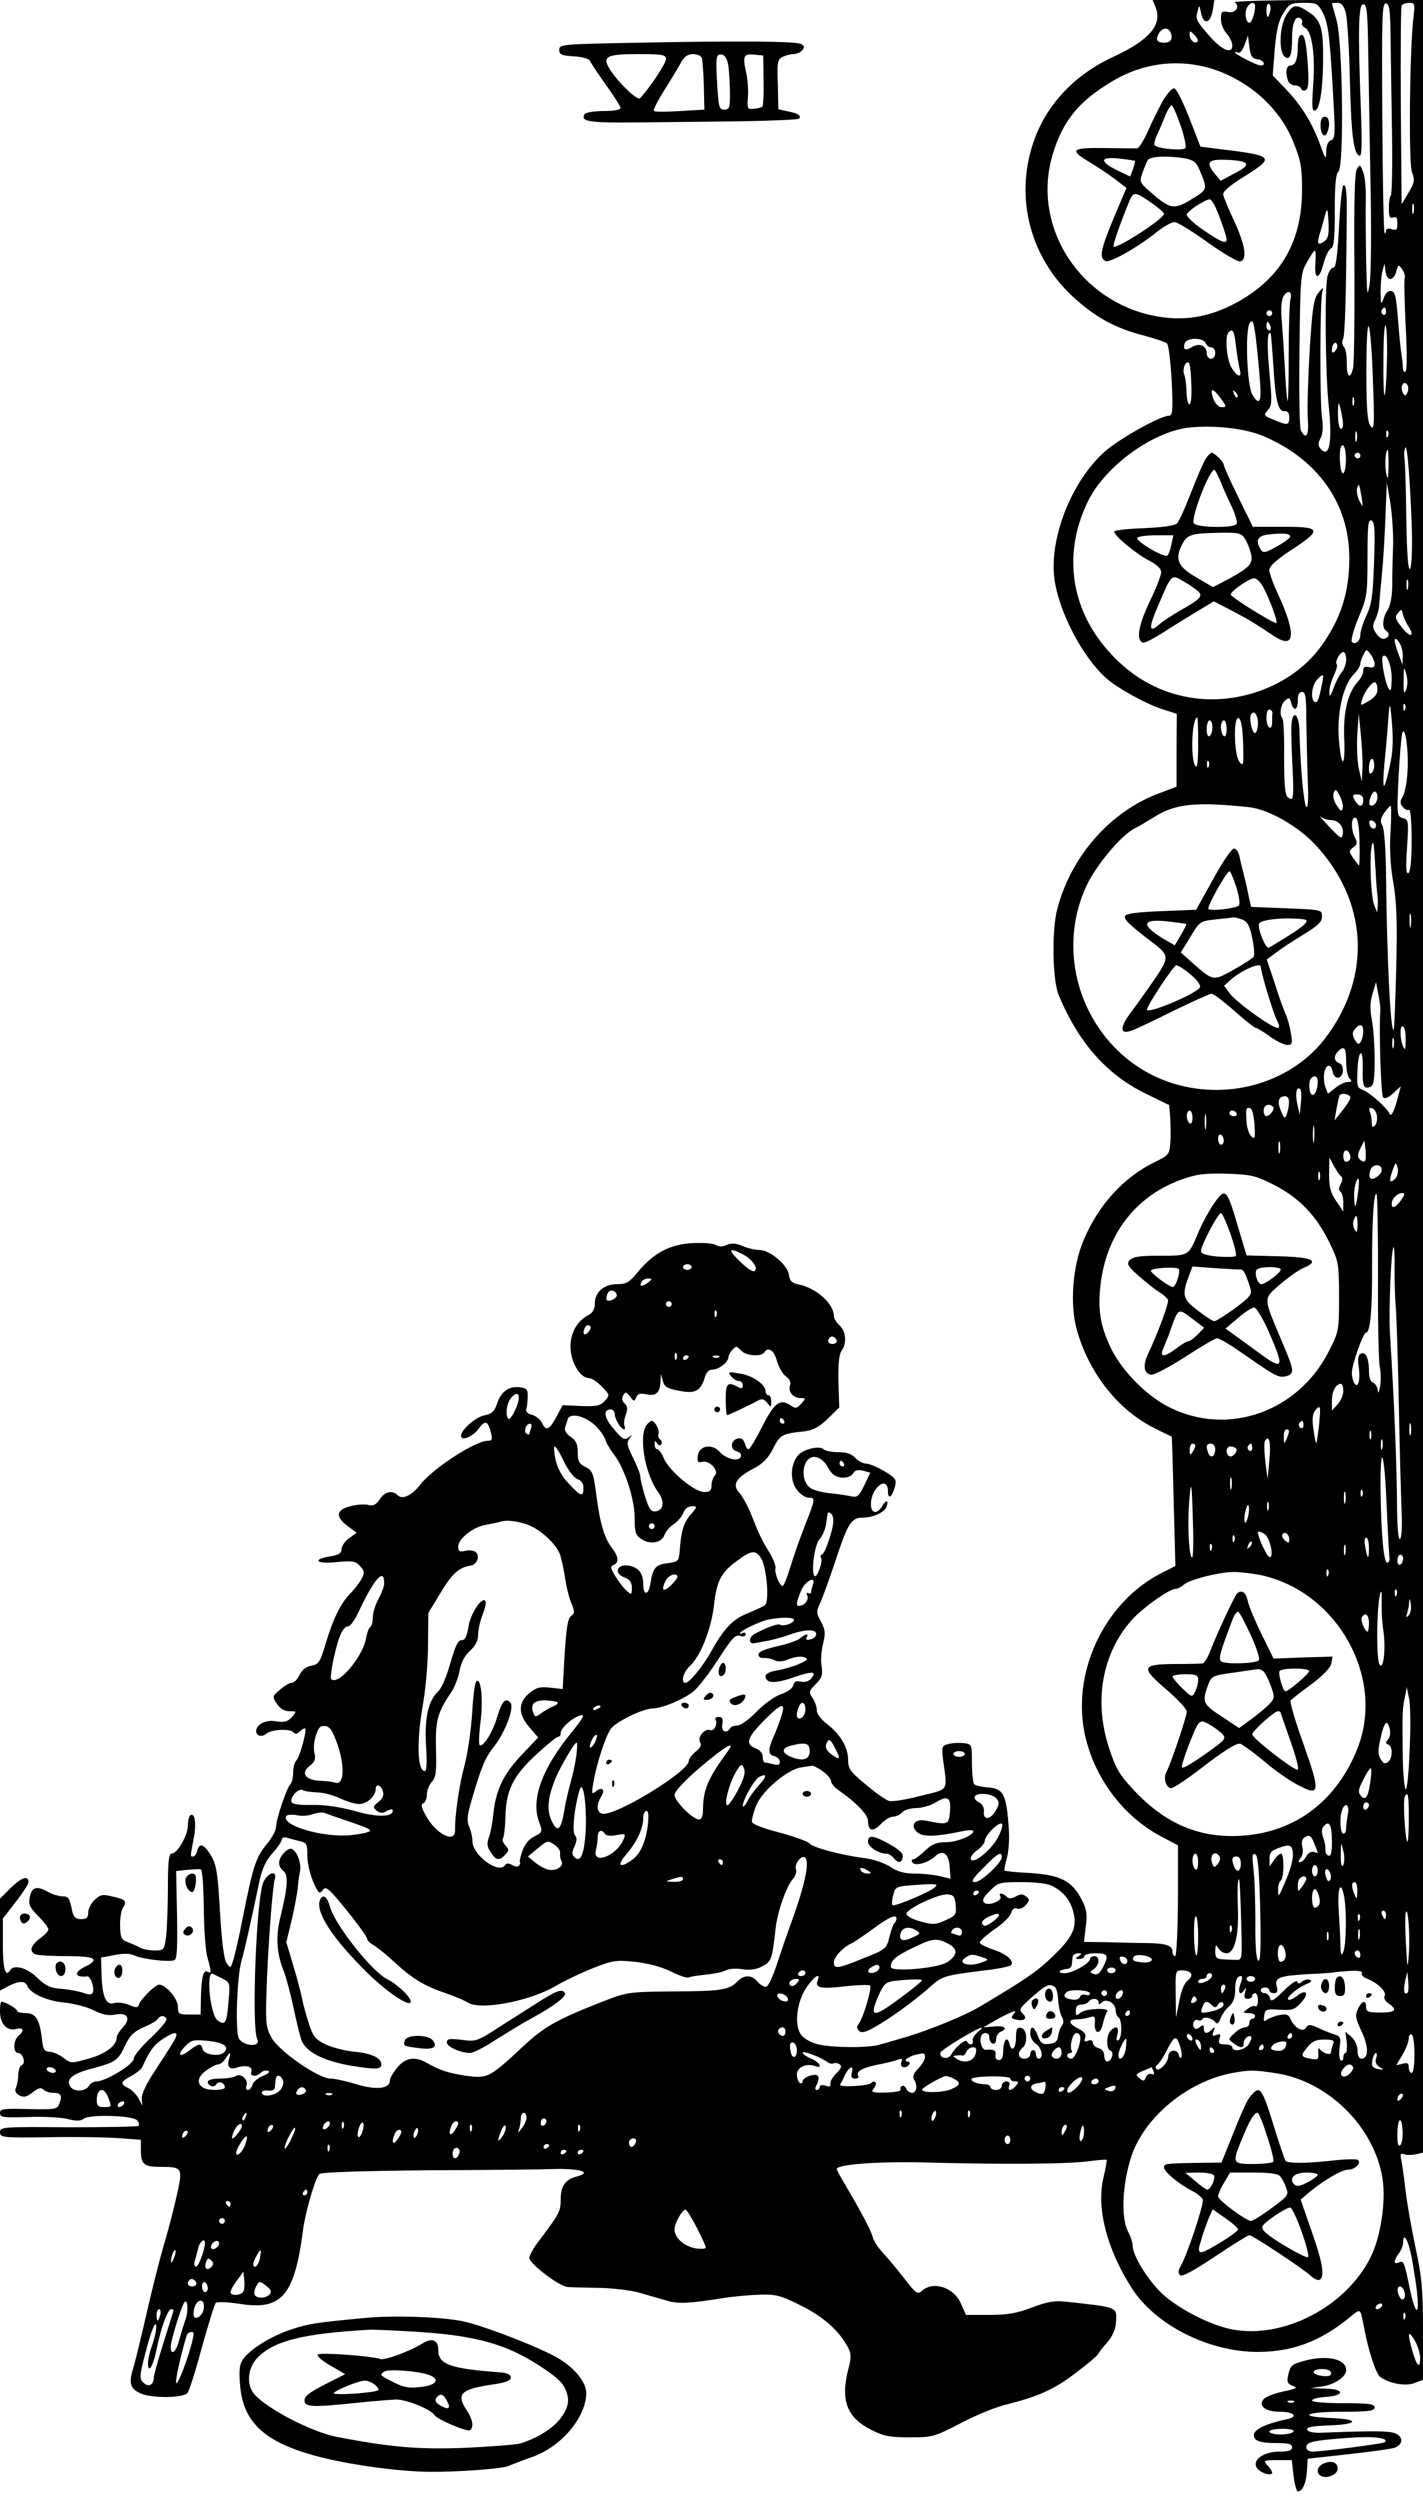 <?xml version="1.0" standalone="no"?>
<!DOCTYPE svg PUBLIC "-//W3C//DTD SVG 20010904//EN"
 "http://www.w3.org/TR/2001/REC-SVG-20010904/DTD/svg10.dtd">
<svg version="1.0" xmlns="http://www.w3.org/2000/svg"
 width="500pt" height="878pt" viewBox="0 0 500 878"
 preserveAspectRatio="xMidYMid meet">
<g transform="translate(0,878) scale(0.1,-0.1)"
fill="#000000" stroke="none">
<path d="M4061 8753 c23 -60 -23 -114 -146 -171 -142 -65 -242 -173 -286 -308
-63 -192 -8 -400 143 -538 79 -72 148 -109 249 -135 38 -10 74 -22 80 -28 5
-5 12 -64 16 -131 5 -105 3 -122 -10 -122 -29 0 -173 -80 -224 -125 -117 -103
-197 -304 -178 -449 16 -115 97 -271 181 -347 39 -35 138 -90 199 -110 l50
-16 -1 -128 0 -128 -61 -23 c-172 -64 -309 -220 -358 -406 -20 -76 -17 -250 5
-303 70 -168 170 -280 306 -346 l82 -40 4 -47 c1 -26 2 -65 0 -88 -3 -38 -6
-42 -56 -66 -108 -53 -196 -150 -247 -270 -41 -94 -51 -232 -24 -323 43 -149
144 -277 270 -340 33 -17 61 -30 62 -30 1 0 4 -102 7 -228 l6 -227 -48 -24
c-205 -104 -322 -358 -267 -581 36 -147 135 -275 262 -343 l62 -33 0 -194 c-1
-108 -5 -195 -10 -195 -5 0 -9 6 -9 14 0 23 -21 31 -90 32 -36 0 -100 2 -143
3 l-78 1 6 54 c6 42 3 61 -13 92 -36 71 -78 91 -200 97 -39 2 -73 6 -73 8 -1
2 3 22 9 44 6 22 9 65 7 95 -8 130 -18 149 -78 153 -20 2 -40 6 -44 11 -4 4
-8 38 -8 74 0 66 0 67 -29 70 -15 2 -40 1 -53 -3 -24 -6 -25 -8 -19 -58 15
-110 22 -99 -79 -124 -49 -13 -99 -21 -110 -18 -11 2 -48 28 -82 57 -56 46
-63 56 -63 88 0 43 -27 89 -74 125 -22 17 -36 36 -36 49 0 12 -7 31 -15 43
-14 20 -13 24 11 48 22 22 25 32 21 63 -4 19 -1 55 5 79 9 37 8 49 -7 77 -17
31 -17 36 -3 67 9 19 33 86 54 149 43 130 55 150 95 150 36 0 76 18 84 38 9
24 -2 26 -15 3 -6 -12 -17 -21 -25 -21 -20 0 -20 49 1 78 21 31 44 28 44 -5 0
-32 15 -21 25 18 6 23 1 29 -39 53 -24 14 -53 26 -64 26 -10 0 -27 9 -37 20
-13 14 -31 20 -60 20 -22 0 -46 5 -51 10 -14 14 -70 1 -89 -20 -28 -31 -30
-91 -5 -122 12 -16 30 -28 41 -28 25 0 25 -2 -14 -101 -18 -46 -41 -112 -51
-146 -11 -35 -22 -63 -26 -63 -11 0 -30 48 -25 62 2 7 -7 31 -20 53 -28 46
-35 59 -65 135 -12 30 -31 65 -42 77 -26 28 -13 52 47 84 35 18 53 36 71 71
25 49 31 53 110 61 31 4 52 15 82 44 l41 40 -3 90 c-1 63 2 97 11 109 19 26
16 68 -7 89 -11 10 -20 25 -20 33 0 43 -62 99 -124 111 -24 5 -32 13 -34 34
-4 34 -67 87 -103 87 -15 0 -42 6 -60 14 -23 10 -39 11 -55 4 -14 -7 -28 -7
-40 0 -11 6 -48 8 -84 6 -78 -5 -133 -35 -187 -99 -32 -39 -42 -45 -75 -45
-46 0 -78 -28 -78 -68 0 -20 -7 -33 -25 -42 -43 -23 -67 -75 -59 -129 7 -49
37 -91 64 -91 9 0 29 -13 45 -30 28 -29 28 -30 10 -50 -15 -17 -29 -20 -83
-18 l-65 3 -21 -39 c-25 -48 -38 -53 -51 -24 -6 12 -21 25 -35 29 -15 3 -23
11 -21 20 3 8 5 28 5 44 1 26 -3 30 -29 33 -38 4 -65 -16 -79 -59 -9 -26 -18
-35 -45 -40 -30 -6 -80 -50 -81 -71 -1 -21 41 -4 61 23 23 33 34 30 44 -13 6
-23 4 -28 -11 -28 -44 0 -195 -98 -238 -155 -29 -37 -62 -53 -79 -36 -19 19
-46 12 -63 -15 -13 -19 -23 -24 -41 -19 -13 3 -42 1 -63 -5 -50 -13 -52 -37
-8 -70 l31 -23 -26 -19 c-15 -11 -27 -28 -27 -39 0 -14 -10 -20 -40 -25 -67
-11 -47 -28 23 -20 56 5 66 4 82 -14 16 -18 17 -23 5 -46 -8 -14 -25 -36 -38
-49 -34 -34 -61 -89 -87 -175 -20 -68 -25 -75 -51 -80 -19 -3 -33 -15 -42 -33
-7 -15 -19 -27 -27 -27 -8 0 -26 -11 -41 -24 -27 -23 -28 -24 -11 -50 12 -17
26 -26 44 -26 26 0 26 0 8 -21 -15 -16 -26 -19 -56 -14 -35 6 -69 -11 -69 -35
0 -17 21 -22 37 -8 19 15 85 18 95 3 5 -6 12 -5 20 3 6 6 15 12 19 12 10 0
-17 -100 -30 -113 -6 -6 -11 -25 -11 -42 0 -17 -4 -35 -9 -40 -14 -14 -51
-125 -51 -151 0 -12 -15 -40 -33 -61 -38 -47 -47 -73 -83 -253 -14 -74 -31
-146 -36 -159 -8 -24 -9 -24 -22 -5 -9 12 -17 76 -23 180 -8 140 -13 166 -32
198 -25 40 -40 46 -48 16 -3 -11 -9 -20 -14 -20 -11 0 -11 -4 1 60 11 55 5 95
-11 85 -5 -4 -9 -20 -9 -37 0 -34 -37 -98 -57 -98 -10 0 -13 -30 -13 -117 0
-65 -3 -142 -6 -171 -7 -51 -7 -52 -41 -52 -18 0 -41 4 -51 10 -9 5 -29 14
-43 19 -22 8 -26 16 -27 55 -1 25 3 55 10 66 15 24 10 29 -39 40 -32 8 -41 6
-60 -12 -13 -12 -23 -32 -23 -45 0 -18 -6 -23 -25 -23 -19 0 -26 7 -31 27 -10
49 -13 53 -36 53 -13 1 -34 7 -48 15 -40 23 -58 18 -65 -16 -6 -27 -2 -36 29
-68 20 -20 36 -41 36 -47 0 -6 -13 -20 -30 -32 -33 -25 -39 -47 -14 -56 9 -3
58 -6 111 -6 100 0 116 -11 60 -38 -39 -19 -34 -38 9 -33 13 2 28 -45 19 -59
-3 -6 -16 -5 -32 1 -14 5 -49 12 -76 14 -41 3 -57 11 -87 40 -36 35 -82 47
-95 25 -16 -26 -25 8 -25 91 l0 91 45 58 c25 32 45 63 45 69 0 25 -22 19 -60
-17 l-40 -40 0 -161 0 -162 30 16 c37 19 59 19 66 0 11 -26 68 -52 129 -58 33
-3 80 -15 104 -27 31 -16 53 -20 77 -15 43 8 55 -14 25 -46 -12 -13 -21 -28
-21 -35 0 -28 -40 -58 -99 -74 -60 -17 -62 -17 -87 2 -14 11 -35 21 -48 22
-21 1 -25 8 -29 48 -8 67 -22 88 -57 88 -17 0 -30 4 -30 8 0 8 -43 32 -55 32
-3 0 -5 -15 -5 -34 0 -43 24 -70 56 -62 27 7 31 -5 9 -24 -19 -16 -20 -60 -1
-60 17 0 28 -38 12 -43 -6 -2 -11 -17 -12 -33 0 -16 -4 -37 -8 -46 -5 -11 -1
-20 12 -27 16 -8 26 -6 47 11 20 15 29 18 38 9 6 -6 21 -11 33 -11 28 0 34 -9
23 -37 -8 -21 -13 -22 -109 -20 -88 2 -100 1 -100 -14 0 -15 11 -17 98 -14 53
2 116 -1 140 -7 31 -8 46 -7 56 1 20 16 173 12 188 -6 6 -7 8 -16 5 -19 -3 -3
-114 -5 -246 -5 -232 2 -241 1 -241 -17 0 -19 8 -20 168 -18 92 2 203 0 247
-3 l80 -6 0 -35 c0 -51 10 -60 68 -60 79 0 80 -3 58 -101 -10 -46 -30 -122
-44 -169 -14 -47 -42 -157 -62 -245 -20 -88 -41 -173 -46 -189 -18 -56 -12
-76 28 -93 40 -16 146 -15 162 3 5 5 28 76 50 159 23 82 45 153 49 157 5 5 42
3 84 -3 148 -24 193 28 223 261 8 61 42 179 57 195 6 6 153 11 391 13 210 1
398 3 417 4 103 4 157 -10 96 -26 -39 -10 -56 -34 -56 -80 0 -43 -4 -50 -77
-147 -18 -23 -33 -50 -33 -59 0 -20 104 -99 134 -102 11 -1 62 -2 111 -3 50
-1 115 -9 145 -18 30 -9 73 -21 94 -27 39 -12 76 -10 196 9 36 6 94 11 130 12
58 2 74 -3 146 -39 79 -40 132 -87 164 -147 11 -21 12 -34 0 -78 -27 -108 -4
-168 82 -211 43 -22 66 -26 135 -26 80 0 86 2 179 50 53 28 126 58 163 66 110
28 167 53 243 112 40 30 75 60 77 65 2 5 16 24 32 41 17 20 29 46 30 67 4 58
10 55 -171 75 -45 5 -68 1 -124 -20 -53 -20 -86 -26 -150 -26 l-82 0 -18 41
c-25 56 -97 79 -136 44 -16 -14 -21 -11 -61 41 -24 31 -58 72 -75 90 -18 19
-35 45 -38 59 -6 23 -44 94 -101 190 -13 22 -24 43 -25 47 -1 17 148 28 325
23 269 -7 479 -5 555 4 36 5 66 7 68 6 2 -1 -3 -30 -11 -64 -25 -106 12 -249
99 -386 82 -129 268 -224 441 -225 121 0 218 35 320 117 47 38 41 42 57 -37
14 -75 41 -157 55 -167 31 -24 91 -35 122 -22 l29 11 0 172 c0 146 -4 189 -26
291 -14 66 -30 156 -35 200 -5 44 -12 92 -15 108 -5 22 -3 26 10 21 9 -3 27
-3 41 0 l25 6 0 3780 0 3780 -337 0 c-186 0 -332 -4 -325 -8 21 -14 4 -40 -24
-34 -21 4 -24 1 -24 -25 0 -16 9 -39 20 -51 11 -12 20 -31 20 -42 0 -32 -37
-16 -80 33 -47 54 -50 60 -42 88 6 23 6 23 12 -6 8 -43 33 -39 41 8 l6 37
-108 0 -109 0 11 -27z m349 5 c0 -24 -12 -58 -20 -58 -13 0 -18 36 -8 54 11
19 28 21 28 4z m53 -18 c-7 -28 -13 -25 -13 6 0 14 4 23 9 20 5 -3 7 -15 4
-26z m186 -7 c19 -38 24 -84 37 -319 6 -106 5 -122 -10 -127 -10 -4 -16 -18
-16 -39 -1 -30 -2 -29 -20 20 -28 78 -66 140 -120 197 l-48 50 7 91 c6 68 13
100 30 127 21 34 26 37 72 37 46 0 50 -2 68 -37z m80 0 c5 -21 12 -126 14
-233 5 -196 13 -260 34 -267 8 -3 9 39 5 154 -11 290 -9 378 8 378 12 0 15
-23 17 -135 1 -74 5 -283 8 -465 4 -187 3 -354 -3 -385 -8 -48 -9 -37 -12 90
-1 80 -2 174 -1 210 1 36 -3 79 -9 95 -11 28 -12 29 -23 10 -7 -14 -10 -121
-8 -346 1 -180 -1 -339 -5 -353 -10 -41 -22 -30 -22 19 1 25 -4 51 -10 57 -6
6 -8 18 -3 27 7 13 11 155 13 431 1 83 -2 110 -11 110 -5 0 -12 -65 -16 -145
-6 -109 -11 -145 -20 -145 -8 0 -17 -15 -21 -32 -10 -46 -7 -345 5 -457 13
-123 2 -183 -29 -147 -9 11 -9 20 0 37 8 14 10 40 5 73 -8 56 -7 409 1 441 5
18 3 17 -14 -4 -16 -20 -21 -52 -30 -200 -6 -97 -9 -204 -7 -238 5 -62 -5 -80
-24 -45 -5 9 -7 133 -5 284 3 258 4 268 26 307 13 23 25 41 28 41 3 0 4 -20 2
-45 -5 -60 14 -59 29 1 7 25 18 48 25 51 11 4 14 34 14 133 0 92 4 131 13 138
20 17 15 459 -7 532 -8 30 -16 56 -16 58 0 1 9 2 20 2 14 0 22 -10 29 -37z
m157 -83 c1 -63 3 -213 5 -332 2 -119 0 -220 -4 -224 -4 -4 -7 -24 -7 -45 0
-30 3 -37 15 -33 11 5 15 -1 15 -21 0 -22 -3 -25 -20 -20 -13 4 -20 2 -20 -6
0 -7 -2 -10 -5 -7 -3 3 -7 186 -8 407 -2 357 -1 401 13 399 12 -3 15 -23 16
-118z m81 73 c-14 -108 -18 -514 -6 -547 11 -29 9 -38 -12 -73 l-24 -40 -3
344 c-1 189 0 349 3 354 4 5 15 9 27 9 19 0 20 -4 15 -47z m-853 -59 c8 -21
-1 -34 -23 -34 -25 0 -32 10 -20 31 12 23 35 25 43 3z m94 -30 c-10 -10 -28 6
-28 24 0 15 1 15 17 -1 9 -9 14 -19 11 -23z m210 -62 c22 -3 32 -22 12 -22
-14 0 -90 39 -90 46 0 3 5 2 10 -1 6 -4 16 8 23 27 l12 33 5 -40 c4 -32 10
-41 28 -43z m-100 -57 c105 -50 187 -134 227 -235 26 -65 30 -87 30 -170 -1
-188 -82 -319 -250 -403 -96 -47 -188 -57 -293 -31 -253 64 -406 321 -333 562
36 119 92 187 210 257 127 76 277 83 409 20z m649 -482 c-3 -10 -5 -4 -5 12 0
17 2 24 5 18 2 -7 2 -21 0 -30z m-313 -100 c-24 -17 -28 -10 -16 29 6 18 14
47 18 63 8 27 9 24 12 -25 2 -43 -1 -57 -14 -67z m231 -133 c8 0 18 12 21 27
7 25 8 25 21 7 7 -10 11 -24 9 -30 -3 -7 -1 -81 3 -166 5 -87 5 -157 0 -162
-5 -6 -9 0 -10 15 0 13 -3 35 -5 49 -3 14 -8 68 -12 120 -6 77 -10 95 -23 98
-11 2 -21 -7 -27 -25 -10 -26 -10 -24 -11 22 0 28 3 61 7 75 l7 25 3 -27 c2
-16 9 -28 17 -28z m-351 -72 c-3 -12 -6 -97 -6 -190 0 -94 -1 -168 -4 -166 -2
3 -6 51 -9 109 -3 57 -8 134 -11 170 -4 42 -2 75 6 88 14 26 33 17 24 -11z
m336 -44 c0 -8 -5 -12 -10 -9 -6 4 -8 11 -5 16 9 14 15 11 15 -7z m-400 -4 c0
-5 -4 -10 -10 -10 -5 0 -10 5 -10 10 0 6 5 10 10 10 6 0 10 -4 10 -10z m-41
-272 c1 -43 -8 -48 -28 -15 -20 31 -27 233 -9 254 11 14 15 -1 25 -93 6 -60
12 -126 12 -146z m35 227 c3 -8 1 -15 -4 -15 -6 0 -10 7 -10 15 0 8 2 15 4 15
2 0 6 -7 10 -15z m409 -128 c-1 -61 -5 -112 -8 -115 -3 -3 -5 55 -4 129 0 74
4 125 8 115 4 -11 6 -69 4 -129z m-49 -62 c6 -158 5 -178 -8 -162 -11 15 -15
56 -15 190 0 95 3 166 8 161 5 -5 12 -90 15 -189z m-481 118 c4 -32 10 -68 13
-80 9 -32 -8 -28 -29 6 -17 28 -24 111 -10 124 15 15 20 4 26 -50z m131 -63
c7 -126 17 -166 39 -164 12 1 17 -6 17 -22 0 -28 -5 -29 -55 -8 -35 14 -36 16
-20 34 15 16 15 30 5 135 -9 99 -7 147 5 133 1 -2 5 -50 9 -108z m-238 75 c4
-8 12 -15 20 -15 8 0 14 -9 14 -20 0 -11 -7 -20 -15 -20 -8 0 -15 9 -15 20 0
26 -27 37 -52 21 -23 -14 -33 -9 -25 14 8 20 66 20 73 0z m455 -28 c-8 -8 -11
-7 -11 4 0 20 13 34 18 19 3 -7 -1 -17 -7 -23z m-505 -117 c2 -39 -1 -70 -7
-70 -5 0 -9 19 -10 43 0 23 -4 51 -8 62 -8 19 6 51 17 40 3 -3 7 -37 8 -75z
m760 -27 c-6 -14 -9 -15 -16 -4 -11 19 -1 46 13 32 5 -5 7 -18 3 -28z m-656
-23 c20 -28 20 -30 3 -30 -11 0 -23 12 -30 30 -6 17 -7 30 -3 30 5 0 18 -13
30 -30z m58 5 c-3 -3 -9 2 -12 12 -6 14 -5 15 5 6 7 -7 10 -15 7 -18z m409
-27 c-3 -7 -5 -2 -5 12 0 14 2 19 5 13 2 -7 2 -19 0 -25z m-38 -66 c0 -13 -3
-20 -9 -17 -5 3 -9 27 -9 53 1 42 2 44 9 17 4 -16 8 -40 9 -53z m-279 -44
c190 -81 300 -236 301 -424 1 -122 -29 -217 -100 -315 -102 -140 -301 -213
-479 -175 -98 20 -186 71 -258 149 -142 152 -172 351 -81 537 60 122 224 242
352 258 86 10 201 -2 265 -30z m327 -15 c-3 -10 -5 -4 -5 12 0 17 2 24 5 18 2
-7 2 -21 0 -30z m110 15 c-3 -8 -6 -5 -6 6 -1 11 2 17 5 13 3 -3 4 -12 1 -19z
m-148 -89 c-2 -50 -16 -56 -20 -9 -4 44 1 71 11 65 6 -4 10 -29 9 -56z m231
-214 c4 -101 -1 -181 -9 -160 -5 11 -9 97 -10 191 -1 95 -4 181 -6 193 -2 12
-1 30 3 39 6 15 16 -104 22 -263z m-81 198 c-1 -44 -3 -51 -8 -28 -6 29 -3 85
5 85 2 0 3 -26 3 -57z m-99 37 c0 -5 -4 -10 -10 -10 -5 0 -10 5 -10 10 0 6 5
10 10 10 6 0 10 -4 10 -10z m4 -145 c6 -38 6 -39 -7 -15 -7 14 -11 33 -9 43 6
23 8 20 16 -28z m111 -170 c-2 -44 -3 -108 -3 -143 -1 -39 -7 -70 -16 -84 -18
-25 -21 -64 -6 -73 14 -9 12 -22 -4 -28 -9 -3 -21 4 -31 19 -13 20 -13 28 -3
47 6 12 13 36 14 52 1 17 5 62 9 100 7 75 11 149 15 260 l3 70 12 -70 c6 -38
11 -106 10 -150z m-67 -60 c-4 -119 -9 -150 -27 -187 -11 -24 -21 -54 -21 -66
0 -23 -18 -39 -30 -26 -4 5 6 43 23 84 30 71 32 82 32 211 0 112 2 136 14 131
11 -4 13 -32 9 -147z m119 -92 c-3 -10 -5 -4 -5 12 0 17 2 24 5 18 2 -7 2 -21
0 -30z m0 -130 c26 -39 9 -45 -20 -8 -25 31 -27 38 -15 52 12 15 13 14 17 -3
2 -10 10 -28 18 -41z m-18 -107 l-1 -31 -13 35 c-19 49 -19 71 0 46 8 -11 15
-34 14 -50z m-99 -28 c0 -11 -6 -15 -20 -11 -15 4 -20 0 -20 -13 0 -10 -8 -27
-19 -38 -35 -39 -51 -105 -48 -194 5 -105 -9 -117 -18 -16 -9 94 13 195 50
234 14 14 25 32 25 39 0 7 5 21 11 32 10 20 11 20 24 2 8 -10 15 -25 15 -35z
m-100 15 c0 -14 -7 -34 -15 -43 -8 -9 -21 -34 -29 -56 -11 -30 -15 -34 -15
-16 -1 13 6 39 15 58 9 19 14 37 11 41 -8 8 11 43 23 43 6 0 10 -12 10 -27z
m160 -67 c-1 -39 -3 -47 -11 -34 -13 22 -28 106 -20 113 13 14 31 -32 31 -79z
m51 -38 c-8 -18 -10 -12 -9 32 0 50 1 52 9 23 6 -19 5 -40 0 -55z m-296 20
c-11 -57 -16 -68 -26 -63 -15 10 -10 57 8 77 23 25 26 23 18 -14z m195 -21 c0
-14 -11 -28 -31 -39 -30 -18 -30 -18 -23 5 9 30 37 66 47 60 4 -2 7 -14 7 -26z
m-250 -109 c1 -57 3 -150 5 -207 3 -68 1 -101 -5 -95 -9 9 -21 141 -24 266 -1
58 -23 79 -28 26 -2 -18 0 -82 3 -143 6 -119 4 -132 -16 -115 -10 8 -13 45
-13 141 1 71 -2 132 -6 136 -12 12 -6 51 10 63 13 11 16 10 21 -8 8 -32 23
-27 23 8 0 20 5 30 15 30 12 0 15 -18 15 -102z m293 -160 c-8 -38 -17 -68 -20
-68 -3 0 -3 33 1 73 4 39 8 88 10 107 9 127 9 127 17 40 5 -63 3 -103 -8 -152z
m54 200 c-3 -8 -6 -5 -6 6 -1 11 2 17 5 13 3 -3 4 -12 1 -19z m-466 -11 c-1
-4 -1 -19 -1 -33 0 -14 -4 -23 -10 -19 -14 8 -13 68 1 63 6 -2 10 -7 10 -11z
m-51 -37 c0 -16 -4 -31 -9 -34 -10 -7 -24 52 -15 65 10 17 24 -2 24 -31z m367
-165 l-2 -40 -10 43 c-6 23 -8 77 -6 120 l5 77 8 -80 c4 -44 7 -98 5 -120z
m-577 93 c0 -64 -3 -88 -10 -78 -18 27 -12 170 7 170 2 0 3 -42 3 -92z m158 1
c2 -77 1 -82 -13 -65 -19 25 -22 160 -3 154 9 -3 14 -33 16 -89z m-108 57 c0
-14 -4 -28 -10 -31 -6 -4 -10 7 -10 24 0 17 5 31 10 31 6 0 10 -11 10 -24z
m50 -7 c0 -17 -4 -28 -10 -24 -5 3 -10 17 -10 31 0 13 5 24 10 24 6 0 10 -14
10 -31z m635 -156 c-2 -35 -10 -71 -17 -82 -9 -15 -9 -23 1 -35 7 -9 17 -13
22 -10 5 3 9 -43 9 -105 0 -71 -4 -112 -11 -117 -9 -5 -10 19 -5 90 6 94 5 98
-15 103 -21 6 -21 9 -15 142 4 75 10 145 13 156 11 33 24 -71 18 -142z m-124
4 c-8 -8 -11 -4 -11 14 0 33 14 47 18 19 2 -12 -1 -27 -7 -33z m-574 21 c-3
-8 -6 -5 -6 6 -1 11 2 17 5 13 3 -3 4 -12 1 -19z m471 -146 c-3 -14 -7 -12
-21 9 -10 15 -15 34 -11 44 6 15 9 14 21 -9 8 -15 13 -35 11 -44z m122 39 c0
-20 -17 -37 -27 -28 -7 8 7 47 18 47 5 0 9 -9 9 -19z m-50 -11 c0 -11 -4 -20
-10 -20 -5 0 -14 9 -20 20 -9 17 -8 20 10 20 13 0 20 -7 20 -20z m-400 -25
c66 -7 170 -66 231 -131 185 -198 200 -461 38 -677 -117 -156 -335 -223 -534
-163 -289 88 -436 423 -306 698 33 70 121 175 167 198 16 8 46 26 67 39 76 49
148 56 337 36z m496 -84 c-4 -60 -1 -119 9 -177 12 -67 15 -137 11 -302 -3
-118 -7 -216 -9 -219 -11 -11 -24 255 -27 546 -1 91 -6 161 -13 172 -8 13 -7
23 6 43 10 14 20 26 23 26 3 0 3 -40 0 -89z m-210 39 c27 0 47 -23 42 -50 -3
-19 -8 -15 -48 27 -25 26 -38 42 -30 35 7 -6 24 -12 36 -12z m101 -78 c1 -45
0 -82 -2 -82 -1 0 -10 12 -20 26 -16 24 -16 26 0 38 14 10 15 17 6 34 -15 29
-14 75 2 70 8 -3 13 -31 14 -86z m58 60 c0 -18 -20 -15 -23 4 -3 10 1 15 10
12 7 -3 13 -10 13 -16z m-2 -152 c2 -47 6 -89 7 -95 1 -5 2 -21 1 -35 l-2 -25
-10 25 c-16 38 -18 234 -3 218 1 -2 4 -41 7 -88z m124 -202 c-2 -13 -4 -5 -4
17 -1 22 1 32 4 23 2 -10 2 -28 0 -40z m-107 -298 c-5 -63 2 -296 10 -304 6
-6 19 -1 36 15 l26 24 -8 -30 c-13 -54 -26 -81 -32 -66 -6 18 -69 74 -93 83
-21 8 -22 13 -19 73 3 70 20 77 18 7 -1 -67 3 -78 27 -69 12 5 15 24 15 95 0
49 -4 113 -10 141 -7 38 -6 63 3 92 l12 40 8 -43 c5 -24 8 -50 7 -58z m-60
-72 c0 -13 -4 -29 -9 -37 -7 -11 -11 -9 -21 8 -9 17 -9 26 1 37 17 21 29 17
29 -8z m149 -31 c0 -33 -2 -38 -9 -22 -12 28 -12 78 0 70 6 -3 10 -25 9 -48z
m-42 -24 c-3 -10 -5 -4 -5 12 0 17 2 24 5 18 2 -7 2 -21 0 -30z m-167 -51 c0
-26 5 -53 12 -60 9 -9 8 -12 -6 -12 -10 0 -30 -9 -44 -21 l-26 -20 -9 23 c-10
29 -5 70 10 75 6 2 13 -6 15 -19 2 -13 10 -23 18 -23 21 0 26 43 6 51 -19 7
-21 25 -4 42 21 21 28 13 28 -36z m-100 -71 c0 -28 -11 -52 -21 -45 -10 6 -12
48 -2 57 12 13 23 7 23 -12z m-59 -73 l-4 -43 -8 35 c-9 37 -4 65 9 56 4 -2 6
-24 3 -48z m174 17 c0 -6 -13 -26 -28 -45 l-28 -35 7 40 c4 22 9 44 11 48 7
11 38 4 38 -8z m-216 -17 c0 -13 -4 -32 -8 -42 -6 -17 -9 -15 -20 12 -14 33
-9 52 15 52 8 0 14 -9 13 -22z m-56 -15 c8 -7 -11 -33 -24 -33 -5 0 -9 9 -9
20 0 19 20 27 33 13z m-65 -64 c3 -48 1 -52 -12 -39 -8 8 -15 31 -16 50 -3 48
-2 52 13 48 7 -3 13 -27 15 -59z m430 32 c2 -13 -1 -28 -7 -34 -8 -8 -11 -5
-11 10 0 12 -3 29 -7 39 -4 12 -2 15 8 12 8 -2 16 -15 17 -27z m-648 -7 c0
-14 -4 -23 -10 -19 -5 3 -10 15 -10 26 0 10 5 19 10 19 6 0 10 -12 10 -26z
m47 -36 c-2 -13 -4 -3 -4 22 0 25 2 35 4 23 2 -13 2 -33 0 -45z m108 52 c3 -5
-1 -10 -9 -10 -9 0 -16 5 -16 10 0 6 4 10 9 10 6 0 13 -4 16 -10z m272 -97
c-2 -16 -4 -5 -4 22 0 28 2 40 4 28 2 -13 2 -35 0 -50z m-317 1 c0 -8 -4 -14
-10 -14 -5 0 -10 9 -10 21 0 11 5 17 10 14 6 -3 10 -13 10 -21z m197 -41 c-3
-10 -5 -2 -5 17 0 19 2 27 5 18 2 -10 2 -26 0 -35z m299 -31 c-4 -3 -12 0 -18
6 -9 9 -8 18 2 39 l14 28 4 -33 c2 -19 1 -37 -2 -40z m-53 24 c6 -15 -1 -26
-15 -26 -4 0 -8 9 -8 20 0 23 15 27 23 6z m-31 -77 c6 -4 6 -14 -1 -27 -7 -14
-8 -23 -1 -27 5 -3 10 -20 10 -38 l0 -32 -25 37 c-20 29 -25 49 -25 95 l1 58
16 -30 c9 -16 20 -33 25 -36z m191 -8 c-20 -20 -24 -9 -10 28 11 31 12 31 18
9 3 -13 -1 -29 -8 -37z m-48 30 c0 -16 -31 -38 -40 -29 -4 4 -4 16 0 28 7 23
40 24 40 1z m-218 -33 c-3 -7 -5 -2 -5 12 0 14 2 19 5 13 2 -7 2 -19 0 -25z
m-167 -16 c98 -49 158 -113 208 -220 25 -52 27 -68 27 -177 0 -117 -1 -122
-35 -189 -107 -213 -352 -301 -558 -200 -80 39 -165 124 -206 204 -41 84 -51
144 -37 243 24 171 128 301 287 356 47 17 79 21 154 19 85 -3 102 -7 160 -36z
m300 -42 c-4 -31 -9 -44 -10 -30 -4 30 -2 60 5 79 11 28 13 4 5 -49z m72 -282
c-1 -156 2 -299 6 -318 4 -19 5 -51 1 -70 -4 -20 -7 -26 -8 -14 0 12 -8 24
-16 28 -10 3 -15 19 -15 43 0 45 -13 69 -30 58 -8 -5 -10 -21 -6 -45 7 -45 -2
-79 -15 -58 -5 7 -9 24 -9 37 0 29 40 141 50 141 15 0 22 82 21 239 0 155 6
257 16 247 3 -3 5 -133 5 -288z m81 267 c-20 -27 -33 -32 -33 -12 0 17 20 37
37 37 11 0 9 -6 -4 -25z m-153 -87 c-1 -26 -3 -30 -10 -16 -6 9 -7 23 -4 32 9
25 14 19 14 -16z m130 -150 c0 -40 1 -100 4 -133 3 -33 8 -190 11 -350 3 -159
8 -329 10 -377 2 -48 0 -90 -6 -93 -5 -4 -9 35 -10 97 -1 161 -9 368 -25 623
-5 80 4 305 13 305 2 0 4 -33 3 -72z m-2290 47 c33 -17 56 -50 41 -59 -5 -4
-25 9 -45 28 -50 47 -49 58 4 31z m-180 -45 c0 -5 -7 -10 -15 -10 -8 0 -15 5
-15 10 0 6 7 10 15 10 8 0 15 -4 15 -10z m-154 -55 c-21 -16 -32 -13 -21 4 3
6 14 11 23 11 15 -1 15 -2 -2 -15z m-109 -42 c4 -11 -26 -27 -35 -19 -2 3 -2
12 2 21 6 18 27 16 33 -2z m193 -33 c0 -5 -4 -10 -10 -10 -5 0 -10 5 -10 10 0
6 5 10 10 10 6 0 10 -4 10 -10z m157 -42 c-3 -8 -6 -5 -6 6 -1 11 2 17 5 13 3
-3 4 -12 1 -19z m-448 -54 c-14 -18 -24 -11 -15 11 3 9 11 13 16 10 8 -5 7
-11 -1 -21z m871 -35 c0 -5 -7 -9 -15 -9 -15 0 -20 12 -9 23 8 8 24 -1 24 -14z
m-334 -34 c17 -17 70 -20 79 -5 14 22 35 8 45 -30 6 -21 20 -46 32 -54 13 -10
18 -21 14 -32 -8 -21 11 -44 37 -44 19 0 19 -1 2 -20 -16 -17 -19 -18 -40 -4
-35 23 -55 6 -99 -80 -21 -42 -42 -76 -46 -76 -4 0 -10 9 -13 21 -4 13 -12 20
-24 17 -26 -5 -29 -38 -5 -45 13 -3 18 -11 15 -19 -7 -19 -53 -8 -75 18 -26
29 -72 21 -76 -14 -3 -21 0 -26 15 -22 26 7 61 -32 45 -48 -7 -7 -12 -22 -12
-35 0 -18 -6 -23 -26 -23 -34 0 -122 74 -141 117 -7 18 -18 33 -23 33 -6 0
-10 8 -10 18 0 13 2 14 9 3 5 -8 11 -9 15 -3 3 6 1 14 -5 17 -5 4 -8 13 -5 20
2 7 -2 21 -9 32 -13 17 -15 17 -30 2 -33 -33 -11 -174 38 -240 23 -32 19 -63
-9 -67 -16 -2 -23 7 -37 51 -9 30 -17 61 -17 71 0 9 -12 39 -26 67 -21 43 -23
53 -12 67 11 15 11 15 -3 4 -15 -11 -22 -7 -52 29 -35 40 -39 69 -11 69 8 0
14 -8 14 -17 1 -18 22 -53 33 -53 4 0 4 6 1 13 -3 8 0 25 5 39 7 19 6 29 -4
39 -10 9 -11 19 -5 29 8 13 11 12 24 -5 13 -18 15 -18 21 -3 5 13 14 16 37 11
34 -7 47 6 49 47 l1 25 7 -25 c5 -20 16 -27 55 -34 57 -12 77 -2 91 42 6 22
15 32 29 32 22 0 56 27 56 45 0 10 19 35 28 35 2 0 10 -7 18 -15z m-229 -27
c-3 -8 -6 -5 -6 6 -1 11 2 17 5 13 3 -3 4 -12 1 -19z m43 8 c0 -3 -4 -8 -10
-11 -5 -3 -10 -1 -10 4 0 6 5 11 10 11 6 0 10 -2 10 -4z m107 -2 c-3 -3 -12
-4 -19 -1 -8 3 -5 6 6 6 11 1 17 -2 13 -5z m2193 -119 c0 -14 -9 -35 -20 -47
l-20 -22 0 35 c0 33 14 59 32 59 4 0 8 -11 8 -25z m-2908 -63 c-10 -23 -22
-39 -25 -35 -13 12 -7 56 10 75 26 29 35 5 15 -40z m2823 -54 c-4 -35 -8 -64
-10 -66 -2 -2 -6 20 -10 48 -5 34 -3 55 5 65 20 24 21 19 15 -47z m-2543 -5
c15 -15 31 -36 34 -47 3 -12 18 -37 32 -55 38 -51 72 -156 72 -223 0 -50 3
-60 25 -74 31 -20 71 -12 80 16 4 11 18 28 32 37 14 9 29 27 34 40 5 14 17 23
30 23 20 0 20 -1 -5 -30 -25 -30 -33 -58 -38 -130 -3 -33 -6 -35 -42 -40 -43
-5 -52 -16 -61 -73 -7 -42 -25 -41 -25 2 0 37 -19 59 -55 63 -39 4 -48 -28
-11 -42 19 -7 26 -17 26 -36 0 -26 -1 -27 -20 -9 -11 10 -28 33 -39 51 -16 27
-17 33 -5 38 19 7 18 29 -4 57 -28 36 -43 85 -56 184 -11 83 -14 91 -39 103
-22 11 -27 20 -27 51 0 30 -6 42 -25 55 -14 9 -22 23 -20 31 3 8 7 22 10 31 8
24 62 11 97 -23z m663 17 c3 -5 1 -10 -4 -10 -6 0 -11 5 -11 10 0 6 2 10 4 10
3 0 8 -4 11 -10z m1825 -16 c0 -8 -5 -12 -10 -9 -6 4 -8 11 -5 16 9 14 15 11
15 -7z m377 -31 c-3 -10 -5 -2 -5 17 0 19 2 27 5 18 2 -10 2 -26 0 -35z
m-3091 21 c-3 -9 -6 -18 -6 -20 0 -3 -4 -3 -10 1 -11 7 -2 35 12 35 6 0 7 -7
4 -16z m2663 -11 c0 -5 -4 -17 -9 -28 -8 -18 -9 -17 -9 8 -1 15 4 27 9 27 6 0
10 -3 9 -7z m288 -25 c-3 -7 -5 -2 -5 12 0 14 2 19 5 13 2 -7 2 -19 0 -25z
m-357 -78 l-6 -65 -8 62 c-4 34 -5 67 -1 73 15 24 21 -7 15 -70z m397 43 c-3
-10 -5 -4 -5 12 0 17 2 24 5 18 2 -7 2 -21 0 -30z m-657 10 c0 -5 -5 -15 -10
-23 -8 -12 -10 -11 -10 8 0 12 5 22 10 22 6 0 10 -3 10 -7z m70 -12 c0 -26
-16 -35 -24 -15 -10 25 -7 34 9 34 8 0 15 -9 15 -19z m130 3 c0 -8 -5 -12 -10
-9 -6 4 -8 11 -5 16 9 14 15 11 15 -7z m-2418 -48 c15 -31 36 -57 47 -61 14
-4 21 -15 21 -31 0 -33 -9 -30 -51 15 -25 25 -40 54 -47 85 -5 25 -7 46 -3 46
4 0 19 -24 33 -54z m2361 47 c9 -9 -13 -34 -24 -27 -14 8 -11 34 4 34 8 0 17
-3 20 -7z m-1436 -63 c6 -12 17 -27 25 -31 21 -14 56 -10 66 7 6 11 16 13 34
9 l26 -7 -21 -44 c-20 -41 -24 -44 -52 -38 -16 3 -48 8 -70 10 -22 2 -50 9
-62 15 -50 26 -32 129 20 110 12 -4 27 -18 34 -31z m1975 -320 c2 -8 -1 -16
-7 -18 -13 -3 -22 98 -24 249 -2 181 13 150 21 -43 4 -95 9 -180 10 -188z
m-1917 330 c3 -5 1 -10 -4 -10 -6 0 -11 5 -11 10 0 6 2 10 4 10 3 0 8 -4 11
-10z m1362 -87 c-3 -10 -5 -2 -5 17 0 19 2 27 5 18 2 -10 2 -26 0 -35z m-135
-136 c2 -59 0 -107 -3 -107 -11 0 -17 107 -11 191 7 93 10 77 14 -84z m535 86
c-3 -10 -5 -2 -5 17 0 19 2 27 5 18 2 -10 2 -26 0 -35z m60 25 c-3 -8 -6 -5
-6 6 -1 11 2 17 5 13 3 -3 4 -12 1 -19z m-330 -50 c-3 -7 -5 -2 -5 12 0 14 2
19 5 13 2 -7 2 -19 0 -25z m-72 -25 c-9 -37 -18 -20 -9 19 4 18 9 27 11 20 3
-7 2 -24 -2 -39z m-1457 -16 c-1 -31 -30 -117 -41 -117 -4 0 -5 -5 -2 -11 8
-12 -15 -73 -23 -64 -13 13 0 111 18 130 10 11 21 36 23 55 6 44 5 42 16 35 6
-3 9 -15 9 -28z m-1085 -8 c49 -13 113 -71 126 -112 5 -18 13 -54 17 -82 4
-27 13 -65 21 -84 13 -31 13 -36 0 -46 -12 -8 -17 -42 -23 -134 l-7 -123 -44
5 c-37 4 -49 0 -74 -20 -39 -33 -39 -74 2 -120 l30 -35 -56 -59 c-65 -68 -92
-123 -101 -205 -3 -32 -10 -71 -16 -86 -8 -22 -7 -33 6 -53 19 -29 29 -31 51
-9 14 15 14 18 0 34 -8 9 -12 20 -8 24 4 4 8 38 9 75 2 93 26 143 108 219 37
34 71 62 76 62 6 0 10 6 10 13 0 18 39 53 68 62 19 5 13 -6 -32 -62 -101 -124
-140 -231 -113 -308 14 -39 14 -39 -16 -55 -19 -9 -34 -28 -42 -52 -7 -21 -11
-38 -8 -38 2 0 1 -5 -2 -10 -4 -7 -12 -7 -25 0 -13 7 -21 7 -25 0 -21 -34
-115 34 -115 84 0 14 -5 36 -11 50 -9 19 -8 37 5 83 36 125 50 159 81 198 40
50 74 140 58 156 -18 18 -30 3 -47 -54 -16 -54 -50 -106 -61 -95 -3 3 -2 34 2
69 11 80 5 161 -11 156 -7 -2 -13 -45 -17 -114 -4 -60 -16 -143 -27 -184 -19
-69 -34 -176 -33 -226 2 -50 -69 -14 -104 53 -15 27 -17 38 -7 41 6 3 12 16
12 31 0 14 8 34 18 45 14 16 16 35 14 112 -3 100 5 130 51 198 14 20 28 56 32
80 5 28 17 51 36 69 20 18 29 37 29 57 0 17 7 49 16 71 9 23 13 44 9 48 -13
14 -53 -47 -59 -92 -5 -31 -12 -46 -22 -46 -16 0 -22 -14 -49 -105 -10 -33
-26 -67 -36 -76 -34 -31 -48 -94 -42 -190 4 -58 2 -89 -4 -89 -27 0 -30 105
-6 240 9 52 17 145 17 205 l1 110 43 71 c41 68 64 89 107 96 23 4 33 37 14 49
-8 4 -24 6 -36 2 -18 -4 -23 -1 -23 15 0 28 53 70 98 77 20 4 42 8 47 10 20 7
51 5 88 -6z m457 -9 c0 -5 -4 -10 -10 -10 -5 0 -10 5 -10 10 0 6 5 10 10 10 6
0 10 -4 10 -10z m2149 -33 c17 -22 27 -81 11 -75 -9 3 -39 66 -40 86 0 7 19 0
29 -11z m81 -14 c0 -13 -3 -13 -15 -3 -8 7 -12 16 -9 21 8 13 24 1 24 -18z
m-193 -5 c-3 -8 -6 -5 -6 6 -1 11 2 17 5 13 3 -3 4 -12 1 -19z m473 -25 c0
-43 -5 -41 -13 5 -4 18 -2 32 3 32 6 0 10 -16 10 -37z m-419 4 c-10 -9 -11 -8
-5 6 3 10 9 15 12 12 3 -3 0 -11 -7 -18z m-134 -9 c-3 -8 -6 -5 -6 6 -1 11 2
17 5 13 3 -3 4 -12 1 -19z m470 -15 c-3 -10 -5 -4 -5 12 0 17 2 24 5 18 2 -7
2 -21 0 -30z m-2053 -15 c20 -33 30 -152 14 -165 -7 -6 -35 -18 -61 -29 -52
-20 -84 -54 -131 -139 -30 -52 -74 -105 -88 -105 -17 0 -7 38 16 59 38 35 76
132 85 216 10 85 25 113 83 155 49 36 63 37 82 8z m2256 -2 c0 -8 -4 -18 -10
-21 -5 -3 -10 3 -10 14 0 12 5 21 10 21 6 0 10 -6 10 -14z m-263 -58 c-3 -8
-6 -5 -6 6 -1 11 2 17 5 13 3 -3 4 -12 1 -19z m-246 2 c273 -52 448 -358 349
-610 -73 -184 -217 -294 -405 -307 -149 -10 -270 41 -381 160 -49 52 -64 76
-86 145 -56 166 -26 336 80 454 38 42 131 108 153 108 7 0 20 7 29 15 19 17
119 43 171 44 20 1 60 -4 90 -9z m-3071 -30 c0 -11 -9 -35 -20 -55 -11 -20
-20 -49 -20 -65 0 -16 -4 -31 -9 -34 -5 -3 -12 -22 -15 -41 -13 -66 -98 -166
-122 -142 -7 7 14 112 32 155 7 18 19 31 26 30 7 -2 23 20 36 47 57 121 92
161 92 105z m1030 22 c0 -5 -11 -19 -25 -32 -26 -24 -33 -14 -15 21 11 19 40
27 40 11z m476 -28 c-3 -9 -6 -20 -6 -25 0 -6 -4 -7 -10 -4 -6 4 -7 -1 -3 -10
5 -16 -11 -34 -29 -35 -12 0 -10 13 7 54 15 35 54 54 41 20z m2051 -36 c-3 -8
-6 -5 -6 6 -1 11 2 17 5 13 3 -3 4 -12 1 -19z m-52 -35 c-1 -26 2 -67 6 -92 9
-60 0 -140 -14 -116 -14 26 -8 255 7 255 1 0 1 -21 1 -47z m94 -37 c-9 -8 -10
-7 -5 7 3 10 7 28 7 40 2 16 3 14 6 -7 3 -16 -1 -34 -8 -40z m-139 -26 c0 -16
-2 -30 -5 -30 -9 0 -26 41 -20 50 12 20 25 9 25 -20z m-2020 11 c0 -12 -37
-24 -49 -17 -7 5 -44 -8 -91 -33 -8 -5 -15 -14 -15 -22 0 -8 7 -12 15 -10 8 2
29 5 45 8 17 3 55 13 85 24 55 19 94 17 87 -4 -2 -7 -12 -14 -22 -15 -10 -3
-15 0 -11 7 10 15 -4 14 -23 -3 -9 -8 -45 -20 -81 -28 -43 -10 -65 -19 -65
-29 0 -8 8 -13 20 -12 10 1 27 -3 37 -8 12 -6 28 -5 50 4 19 8 42 11 53 7 17
-6 14 -10 -20 -25 -22 -9 -57 -19 -77 -22 -23 -4 -38 -11 -38 -20 0 -25 33
-27 98 -4 67 23 84 22 62 -4 -8 -10 -22 -14 -36 -11 -16 4 -23 1 -27 -13 -2
-11 -21 -24 -43 -31 -21 -7 -59 -34 -85 -61 -26 -27 -57 -49 -68 -49 -11 0
-23 -4 -26 -10 -13 -21 -32 -10 -27 15 3 19 0 25 -12 25 -10 0 -15 -4 -12 -9
9 -15 -5 -43 -19 -37 -19 7 -46 -26 -35 -43 6 -10 1 -20 -16 -33 -13 -11 -24
-25 -24 -33 0 -35 -242 -185 -299 -185 -24 0 -28 29 -9 60 16 24 4 37 -18 19
-15 -12 -16 -10 -9 31 11 65 42 161 61 188 17 25 114 72 148 72 32 0 108 32
143 60 17 14 56 65 87 113 47 73 60 87 76 82 12 -4 20 -2 20 5 0 6 -4 8 -10 5
-5 -3 -10 -4 -10 -1 0 8 62 38 95 47 44 10 95 10 95 0z m2163 -458 c-3 -79 -9
-140 -14 -137 -4 2 -9 51 -10 107 -2 152 -2 175 7 215 l7 37 8 -40 c5 -22 6
-104 2 -182z m-2993 167 c0 -4 -8 -10 -17 -13 -10 -4 -28 -14 -40 -23 -21 -15
-23 -15 -29 0 -12 31 3 46 46 44 22 -1 40 -5 40 -8z m870 -24 c0 -13 -7 -26
-15 -30 -16 -6 -20 10 -9 38 9 24 24 19 24 -8z m-720 10 c0 -2 -7 -7 -16 -10
-8 -3 -12 -2 -9 4 6 10 25 14 25 6z m634 -38 c-8 -24 -19 -52 -24 -63 -22 -49
-22 -66 -1 -72 12 -3 21 -12 21 -20 0 -11 -6 -14 -22 -9 -13 3 -26 6 -30 6 -5
0 -8 9 -8 20 0 13 -10 24 -25 30 -37 14 -31 36 28 96 65 66 80 69 61 12z
m2139 -40 c4 -12 1 -29 -6 -37 -9 -11 -9 -15 1 -18 16 -6 16 -48 -1 -61 -10
-8 -16 -6 -25 9 -11 16 -11 32 -1 75 13 58 23 68 32 32z m-3695 -61 c24 -74
20 -137 -9 -128 -8 3 -32 6 -54 7 -52 2 -70 27 -37 52 18 14 22 24 17 45 -4
14 -2 42 5 62 9 29 16 35 33 33 17 -2 27 -18 45 -71z m902 13 c-6 -12 -14 -19
-17 -17 -2 3 1 15 7 27 6 12 14 19 17 17 2 -3 -1 -15 -7 -27z m845 -21 c20
-38 17 -43 -14 -20 -16 12 -22 24 -18 35 9 23 14 20 32 -15z m-910 -26 c-4
-27 -13 -68 -20 -93 -7 -25 -16 -63 -20 -85 -13 -86 -27 -97 -50 -42 -15 37
-8 85 22 153 21 45 62 114 69 114 3 0 2 -21 -1 -47z m820 17 c0 -30 -24 -37
-66 -20 -36 15 -33 33 7 41 46 11 59 6 59 -21z m-289 -2 c-71 -98 -85 -133
-86 -205 0 -22 -5 -33 -14 -33 -22 0 -86 65 -86 86 0 12 35 50 90 97 90 76
128 98 96 55z m834 -8 c0 -5 -9 -10 -20 -10 -11 0 -20 5 -20 10 0 6 9 10 20
10 11 0 20 -4 20 -10z m-796 -125 c-16 -30 -33 -55 -38 -55 -13 0 4 70 27 112
20 34 23 36 31 18 6 -14 1 -34 -20 -75z m297 64 c16 -11 29 -27 29 -34 0 -8
12 -22 26 -32 63 -44 104 -86 104 -109 0 -35 18 -39 45 -10 13 14 33 26 43 26
11 0 25 7 32 15 7 8 29 15 49 15 20 0 51 9 69 20 42 26 54 18 50 -33 -4 -46
-7 -47 -85 -31 -41 8 -58 -20 -27 -43 20 -15 64 -13 152 5 23 5 42 6 42 1 0
-16 -59 -39 -99 -39 -31 0 -47 -7 -71 -30 -17 -16 -35 -30 -41 -30 -6 0 -7 -5
-3 -11 8 -14 54 -2 79 21 28 26 49 11 52 -38 l3 -40 -38 9 c-20 5 -60 9 -88 9
-37 0 -61 7 -86 24 -20 13 -58 26 -88 30 -81 10 -184 37 -196 52 -6 7 -53 24
-105 38 -58 15 -95 29 -97 38 -1 8 6 35 16 59 22 52 110 125 157 132 17 2 34
5 38 6 5 0 22 -8 38 -20z m1924 -36 c-8 -56 -17 -69 -34 -49 -10 12 -8 23 9
55 11 23 23 41 26 41 4 0 3 -21 -1 -47z m-2147 -11 c-14 -15 -33 -40 -41 -57
-9 -16 -16 -24 -17 -17 0 21 39 90 57 101 28 15 29 3 1 -27z m-1323 -22 c5
-14 0 -26 -15 -38 -20 -16 -20 -19 -7 -31 12 -9 21 -10 36 -1 14 7 21 7 21 1
0 -23 -56 -24 -134 -1 -53 14 -104 22 -148 21 -40 -1 -69 2 -73 9 -9 15 24 52
39 43 6 -4 29 -7 51 -8 22 0 60 -11 85 -23 26 -12 56 -20 70 -17 26 5 50 30
50 52 0 20 18 15 25 -7z m713 -138 c-5 -85 -18 -116 -40 -94 -9 9 -9 18 1 38
8 19 9 30 1 39 -11 13 -1 102 17 160 12 37 25 -55 21 -143z m1443 112 c11 -13
11 -20 -2 -42 -18 -33 -45 -36 -42 -5 2 14 -5 27 -17 33 -12 6 -18 15 -15 21
10 15 61 10 76 -7z m1449 -71 c0 -47 -2 -84 -5 -81 -8 8 -16 148 -9 159 12 19
14 6 14 -78z m-140 48 c0 -6 -4 -13 -10 -16 -5 -3 -10 1 -10 9 0 9 5 16 10 16
6 0 10 -4 10 -9z m-74 -32 c-3 -17 -6 -40 -6 -50 0 -11 -4 -19 -10 -19 -11 0
-14 59 -4 84 11 29 27 17 20 -15z m-3536 -17 c91 -31 100 -35 100 -42 0 -4
-30 -11 -66 -15 -97 -10 -248 34 -228 67 3 5 20 6 37 3 18 -4 43 -2 57 4 14 5
32 7 40 4 8 -3 35 -13 60 -21z m1076 -24 c-8 -60 -27 -101 -58 -122 -41 -29
-51 -17 -18 21 37 42 60 91 60 128 0 14 5 25 11 25 8 0 9 -16 5 -52z m1231
-40 c-24 -46 -89 -98 -96 -77 -2 7 8 21 23 31 14 11 26 25 26 32 0 19 48 68
60 61 5 -3 -1 -24 -13 -47z m1173 -14 c0 -40 -3 -54 -12 -51 -7 2 -12 12 -11
22 1 10 -3 29 -8 43 -6 16 -6 29 2 38 19 23 29 5 29 -52z m-2554 25 c4 -6 20
-8 40 -4 33 6 34 5 23 -19 -26 -56 -109 -86 -95 -33 3 12 6 32 6 45 0 23 14
30 26 11z m2504 -65 c0 -2 -6 -1 -14 2 -8 3 -19 -3 -26 -15 -6 -12 -16 -21
-22 -21 -7 0 -6 5 2 15 7 8 10 25 6 39 -4 18 -1 28 11 35 14 8 20 4 30 -21 7
-17 13 -32 13 -34z m-3577 40 c25 -6 27 -10 27 -53 0 -25 10 -66 21 -91 18
-40 22 -43 33 -28 11 15 20 8 84 -71 40 -49 72 -94 72 -100 0 -5 10 -16 22
-22 12 -7 45 -33 73 -59 62 -58 106 -85 181 -110 32 -11 67 -26 78 -33 46 -29
224 6 315 62 28 16 84 43 125 59 69 27 81 29 148 22 46 -5 93 -18 126 -34 29
-15 57 -24 62 -21 4 3 31 7 60 10 28 3 60 9 70 15 11 6 37 8 58 4 27 -4 49 -1
70 10 32 17 35 23 47 131 6 60 38 150 61 176 9 10 14 25 11 33 -7 18 17 51 31
43 17 -11 3 -85 -38 -202 -22 -60 -50 -141 -62 -179 -13 -38 -28 -71 -35 -73
-7 -3 -20 5 -30 16 -22 26 -47 27 -72 2 -30 -30 -56 -34 -226 -35 -154 -1
-163 -3 -241 -33 -164 -64 -210 -89 -285 -159 -120 -112 -125 -114 -202 -104
-64 10 -89 18 -137 45 -41 24 -75 19 -104 -16 -14 -17 -26 -37 -26 -45 0 -30
-48 -35 -117 -14 -36 11 -77 20 -92 20 -42 0 -182 97 -207 144 -19 34 -21 51
-18 150 4 144 21 375 29 404 11 34 -21 29 -39 -7 -25 -47 -43 -511 -22 -553
14 -29 -50 -25 -65 4 -13 25 -6 223 10 273 8 27 30 123 63 280 9 42 22 70 45
96 18 20 33 42 33 48 0 7 8 10 18 7 9 -3 29 -8 45 -12z m915 -43 c-1 -9 1 -21
5 -27 10 -18 -20 -37 -47 -30 -13 3 -34 15 -47 26 l-24 20 35 29 c32 27 36 28
57 13 13 -8 23 -22 21 -31z m2752 -41 c-6 -10 -9 1 -9 35 1 48 1 49 9 15 5
-19 4 -41 0 -50z m-178 48 c4 -26 -7 -65 -33 -123 -16 -37 -18 -38 -18 -13 -1
15 4 30 9 33 12 8 13 95 1 95 -5 0 -16 -10 -24 -22 l-16 -23 0 27 c-1 20 6 29
27 36 41 16 50 14 54 -10z m-1022 -20 c0 -20 -73 -88 -94 -88 -16 0 -11 10 29
50 50 51 65 60 65 38z m690 -19 c0 -17 -4 -28 -10 -24 -5 3 -10 17 -10 31 0
13 5 24 10 24 6 0 10 -14 10 -31z m75 21 c4 -6 1 -18 -6 -26 -12 -14 -14 -14
-20 3 -10 29 11 47 26 23z m143 -184 c3 -138 1 -187 -7 -182 -7 5 -11 52 -10
139 0 73 -3 156 -7 186 -5 42 -4 53 6 49 10 -3 14 -50 18 -192z m-68 159 c0
-28 -15 -34 -24 -9 -10 25 -7 34 9 34 9 0 15 -9 15 -25z m-1820 5 c0 -5 -2
-10 -4 -10 -3 0 -8 5 -11 10 -3 6 -1 10 4 10 6 0 11 -4 11 -10z m2090 -30 c0
-11 -4 -20 -10 -20 -5 0 -10 9 -10 20 0 11 5 20 10 20 6 0 10 -9 10 -20z
m-3914 -131 c1 -74 6 -152 13 -174 14 -49 14 -58 1 -50 -15 9 -22 -17 -24 -87
l-1 -63 -40 0 c-37 0 -40 2 -40 29 -1 28 -43 76 -66 76 -13 0 -64 -50 -71 -70
-4 -12 -9 -12 -35 -1 -18 7 -41 10 -52 6 -28 -9 -42 23 -44 98 l-2 62 48 9
c31 6 54 6 70 -2 25 -12 121 -24 140 -16 9 3 11 44 9 158 l-3 155 38 4 c21 2
43 3 48 2 6 -1 10 -55 11 -136z m2334 131 c13 -8 13 -10 -2 -10 -9 0 -20 5
-23 10 -8 13 5 13 25 0z m1624 -32 c-5 -8 -10 -5 -14 8 -10 25 0 41 12 20 5
-9 6 -21 2 -28z m-2274 2 c0 -5 -15 -10 -32 -9 -31 1 -32 1 -8 9 35 11 40 11
40 0z m2190 2 c0 -5 -7 -17 -15 -28 -14 -19 -14 -19 -15 2 0 11 3 24 7 27 9
10 23 9 23 -1z m-229 -147 c4 -139 4 -139 -18 -138 -13 0 -34 1 -48 2 -20 1
-25 6 -25 29 1 23 2 24 11 10 5 -10 18 -18 29 -18 26 0 42 56 40 143 -3 87 -1
122 4 116 2 -2 5 -67 7 -144z m-1077 116 c-19 -17 -144 -69 -148 -62 -3 4 -2
21 3 37 7 28 10 29 77 34 74 5 83 4 68 -9z m414 5 c37 -19 61 -47 72 -86 16
-56 2 -90 -66 -156 -57 -56 -96 -83 -259 -180 -55 -33 -180 -84 -265 -109 -30
-9 -69 -20 -86 -25 -39 -13 -166 -12 -219 0 -22 5 -48 19 -59 32 -26 33 -18
114 17 167 27 40 52 56 40 25 -10 -26 11 -30 96 -20 45 5 84 6 88 3 8 -8 -24
-115 -40 -135 -7 -9 -7 -16 1 -24 9 -9 22 -6 54 12 56 31 142 94 195 141 43
39 49 41 193 59 46 5 88 14 92 18 14 14 -15 40 -62 55 -24 8 -46 19 -47 24 -2
5 21 26 51 47 30 20 56 46 59 58 4 13 11 19 20 15 9 -3 22 2 31 12 14 16 15
20 2 30 -11 10 -20 10 -36 1 -16 -9 -25 -9 -33 -1 -14 14 -30 14 -22 1 9 -15
-43 -36 -57 -22 -8 8 -3 19 20 41 29 30 34 31 112 31 50 0 91 -5 108 -14z
m1071 -18 c0 -28 -2 -30 -9 -13 -12 28 -12 45 0 45 6 0 10 -15 9 -32z m-133
-45 c-3 -7 -10 -13 -16 -13 -11 0 -14 53 -3 64 9 9 25 -34 19 -51z m88 20 c8
-53 6 -164 -4 -188 -7 -16 -9 -12 -10 20 0 22 -3 77 -6 123 -6 84 8 115 20 45z
m-1284 23 c0 -3 -4 -8 -10 -11 -5 -3 -10 -1 -10 4 0 6 5 11 10 11 6 0 10 -2
10 -4z m-82 -47 c3 -33 0 -37 -36 -53 -35 -16 -44 -16 -88 -4 -27 7 -49 19
-49 27 0 17 114 71 145 68 21 -2 25 -8 28 -38z m1512 -34 c0 -8 -2 -15 -4 -15
-2 0 -6 7 -10 15 -3 8 -1 15 4 15 6 0 10 -7 10 -15z m80 -140 c-4 -55 -5 -52
-10 40 -3 55 -3 105 0 110 8 16 15 -85 10 -150z m-1440 139 c0 -10 -45 -42
-52 -37 -14 8 -8 20 15 31 26 12 37 14 37 6z m1267 -16 c-3 -8 -6 -5 -6 6 -1
11 2 17 5 13 3 -3 4 -12 1 -19z m-1627 4 c0 -5 -3 -12 -7 -16 -5 -4 -12 -26
-18 -49 -10 -41 -12 -43 -90 -74 -93 -38 -105 -39 -105 -15 0 19 32 53 60 66
8 3 42 26 75 50 58 43 85 55 85 38z m1060 -64 c0 -39 -3 -68 -7 -65 -9 10 -11
137 -1 137 4 0 8 -32 8 -72z m117 20 c-3 -8 -6 -5 -6 6 -1 11 2 17 5 13 3 -3
4 -12 1 -19z m-1107 2 c16 -10 15 -12 -22 -28 -29 -12 -42 -4 -32 22 7 18 31
21 54 6z m160 -6 c0 -11 -5 -14 -16 -10 -9 3 -18 6 -20 6 -3 0 -2 5 1 10 10
16 35 12 35 -6z m1397 -21 c-3 -10 -5 -4 -5 12 0 17 2 24 5 18 2 -7 2 -21 0
-30z m-110 -5 c-3 -7 -5 -2 -5 12 0 14 2 19 5 13 2 -7 2 -19 0 -25z m-1336
-14 c35 -18 35 -39 -1 -64 -32 -23 -200 -37 -200 -18 0 23 14 36 75 66 71 35
86 37 126 16z m1184 -24 c7 -21 0 -40 -16 -40 -5 0 -9 14 -9 30 0 34 15 40 25
10z m265 -16 c0 -8 -4 -12 -10 -9 -5 3 -10 10 -10 16 0 5 5 9 10 9 6 0 10 -7
10 -16z m-1322 -10 c15 -6 15 -7 -3 -14 -49 -21 -99 -5 -58 18 16 10 23 9 61
-4z m332 6 c-13 -8 -12 -10 3 -10 9 0 17 5 17 10 0 6 18 10 40 10 44 0 47 -7
25 -50 -11 -21 -20 -27 -31 -23 -16 6 -16 7 0 18 20 15 21 45 1 45 -8 0 -15
-5 -15 -10 0 -15 -62 -50 -89 -50 -13 0 -21 3 -17 7 4 4 15 8 24 8 9 0 18 7
18 15 1 8 2 21 3 28 0 6 9 12 19 12 14 0 15 -2 2 -10z m257 -14 c-2 -6 -17
-10 -33 -8 -33 4 -38 7 -30 20 8 13 68 2 63 -12z m-86 -1 c1 -17 -18 -17 -25
0 -4 11 -1 15 10 13 8 -2 15 -7 15 -13z m-871 -25 c0 -13 -28 -25 -38 -16 -3
4 0 11 8 16 20 13 30 12 30 0z m830 -10 c0 -5 -7 -10 -15 -10 -8 0 -15 5 -15
10 0 6 7 10 15 10 8 0 15 -4 15 -10z m-1090 -10 c0 -5 -7 -10 -16 -10 -8 0
-12 5 -9 10 3 6 10 10 16 10 5 0 9 -4 9 -10z m1355 -1 c4 -6 -1 -16 -11 -24
-12 -8 -24 -36 -30 -72 l-12 -58 -1 83 c-1 81 -1 82 23 82 14 0 28 -5 31 -11z
m600 1 c-3 -5 5 -14 20 -20 36 -14 69 -46 60 -60 -4 -7 2 -18 14 -26 33 -23
25 -32 -29 -32 -42 0 -50 3 -50 19 0 27 -15 23 -29 -7 -10 -22 -8 -34 13 -78
26 -54 25 -96 0 -96 -9 0 -14 11 -14 28 0 17 -9 37 -21 48 l-22 19 5 -37 c2
-21 0 -38 -4 -38 -4 0 -8 -7 -8 -16 0 -8 -4 -13 -9 -10 -5 3 -7 24 -4 45 5 34
3 40 -18 46 -13 4 -39 14 -57 23 -29 13 -35 13 -43 1 -11 -18 -39 -2 -54 29
-7 17 -15 20 -40 15 -16 -3 -36 -11 -43 -16 -11 -9 -13 -6 -10 13 3 23 6 25
53 22 43 -3 54 0 74 22 32 33 24 54 -11 27 -15 -12 -29 -17 -32 -13 -6 9 36
43 69 56 13 6 16 10 7 13 -7 3 -19 0 -26 -6 -11 -9 -15 -9 -18 0 -2 6 -24 -9
-48 -33 -35 -35 -45 -40 -48 -25 -2 9 -10 17 -18 17 -8 0 -14 5 -14 10 0 6 7
10 15 10 8 0 15 -4 15 -10 0 -5 7 -10 16 -10 12 0 15 6 10 24 -8 31 8 37 114
43 47 2 86 5 87 6 1 1 25 3 53 5 34 2 49 -1 45 -8z m-4003 -19 c26 -13 27 -16
21 -80 -6 -77 -12 -86 -38 -67 -27 19 -42 177 -17 164 4 -2 19 -10 34 -17z
m3476 7 c-5 -14 -48 -31 -48 -18 0 6 7 10 15 10 8 0 15 5 15 10 0 6 5 10 11
10 6 0 9 -5 7 -12z m688 -56 c-12 -11 -16 6 -9 39 l8 34 3 -33 c2 -19 1 -36
-2 -40z m-587 32 c-11 -30 -3 -46 12 -24 8 11 9 10 4 -7 -5 -17 -2 -23 9 -23
9 0 16 5 16 10 0 6 5 10 10 10 6 0 10 -12 10 -26 0 -14 -4 -23 -9 -20 -4 3
-17 -1 -27 -9 -18 -14 -18 -14 4 -15 12 0 22 -4 22 -10 0 -5 -4 -10 -10 -10
-5 0 -10 -7 -10 -15 0 -8 -7 -15 -15 -15 -9 0 -26 -9 -38 -21 -22 -20 -22 -21
-3 -35 25 -18 36 -18 36 0 0 16 18 31 26 23 3 -3 -1 -14 -8 -26 -13 -21 -58
-30 -58 -11 0 6 -12 10 -26 10 -21 0 -24 4 -19 20 5 16 3 19 -11 13 -14 -5
-16 -3 -10 13 6 15 5 17 -5 7 -18 -18 -29 -16 -29 3 0 13 -3 14 -14 5 -10 -8
-16 -9 -21 -1 -8 13 3 32 15 25 5 -3 11 -1 15 4 6 11 36 3 47 -13 4 -6 11 0
16 14 5 14 19 34 31 44 14 13 21 31 21 56 0 36 6 50 21 50 5 0 4 -12 -2 -26z
m51 16 c0 -5 -7 -10 -15 -10 -8 0 -15 5 -15 10 0 6 7 10 15 10 8 0 15 -4 15
-10z m-1610 -15 c-7 -8 -16 -12 -21 -9 -13 8 -1 24 18 24 13 0 13 -3 3 -15z
m440 10 c0 -3 -37 -33 -82 -66 -92 -68 -105 -65 -70 15 17 38 25 45 54 49 54
6 98 7 98 2z m466 -23 c6 -4 11 -24 12 -45 1 -20 6 -46 12 -58 8 -13 8 -24 2
-32 -6 -7 -12 -23 -14 -37 -2 -19 -10 -26 -31 -28 -24 -3 -30 2 -40 27 -13 36
-27 40 -27 8 0 -12 9 -28 20 -35 20 -12 28 -52 10 -52 -5 0 -10 7 -10 15 0 8
-4 15 -10 15 -5 0 -10 -7 -10 -15 0 -8 -9 -15 -20 -15 -23 0 -27 22 -7 38 19
16 16 66 -5 70 -14 3 -18 -4 -18 -32 0 -40 -15 -56 -23 -24 -8 30 -21 14 -22
-25 0 -22 -5 -32 -15 -32 -9 0 -14 7 -12 18 3 16 -7 21 -34 18 -13 -1 -23 27
-17 47 7 18 31 15 29 -4 0 -9 5 -19 12 -21 7 -3 12 4 12 15 0 11 7 22 15 26
29 11 15 23 -22 19 l-38 -3 40 23 c22 13 49 26 59 30 15 6 17 5 7 -7 -9 -11
-8 -15 6 -18 31 -8 45 2 27 20 -15 14 -12 19 32 58 50 44 61 49 80 36z m598
-7 c-4 -8 -8 -15 -10 -15 -2 0 -4 7 -4 15 0 8 4 15 10 15 5 0 7 -7 4 -15z
m-474 -16 c0 -6 -7 -8 -15 -5 -9 3 -18 0 -21 -8 -3 -8 -15 -11 -30 -8 -24 4
-30 13 -17 25 11 12 83 8 83 -4z m60 1 c0 -5 -4 -10 -10 -10 -5 0 -10 5 -10
10 0 6 5 10 10 10 6 0 10 -4 10 -10z m54 -5 c-6 -16 -24 -21 -24 -7 0 11 11
22 21 22 5 0 6 -7 3 -15z m-1176 -13 c3 -9 -2 -13 -14 -10 -9 1 -19 9 -22 16
-3 9 2 13 14 10 9 -1 19 -9 22 -16z m1436 -1 c3 -5 -1 -11 -9 -14 -9 -4 -12
-1 -8 9 6 16 10 17 17 5z m-344 -13 c0 -9 3 -9 12 0 15 15 48 -3 48 -28 0 -10
5 -22 10 -25 13 -8 13 -72 0 -80 -7 -4 -9 2 -4 19 7 28 -4 34 -24 14 -15 -15
-16 -65 0 -70 14 -5 4 -38 -12 -38 -5 0 -10 9 -10 21 0 12 -8 23 -20 26 -11 3
-20 11 -20 19 0 8 -6 11 -17 7 -12 -5 -15 -2 -10 10 4 12 -2 21 -23 32 -36 18
-39 33 -7 33 12 0 32 3 44 7 19 6 22 4 20 -20 -3 -40 20 -42 28 -3 4 18 11 38
15 43 13 15 -75 12 -94 -4 -14 -12 -16 -11 -16 8 0 14 6 21 19 21 11 0 23 5
26 10 9 14 35 13 35 -2z m398 -10 c10 -10 15 -10 22 2 5 8 12 11 16 7 11 -11
-7 -24 -43 -32 -35 -7 -37 -6 -27 19 7 19 16 20 32 4z m-288 -28 c0 -5 -5 -10
-11 -10 -5 0 -7 5 -4 10 3 6 8 10 11 10 2 0 4 -4 4 -10z m-3385 -20 c3 -5 -21
-35 -54 -66 -34 -31 -61 -64 -61 -74 0 -20 -99 -80 -131 -80 -10 0 -22 -7 -26
-15 -12 -21 -53 -23 -66 -3 -17 26 8 46 79 64 81 22 88 27 113 79 17 36 31 50
65 65 24 10 47 23 50 29 9 14 23 14 31 1z m2175 -45 c0 -8 -4 -15 -9 -15 -13
0 -22 16 -14 24 11 11 23 6 23 -9z m674 -3 c-11 -10 -19 -23 -16 -30 2 -6 -1
-12 -6 -12 -6 0 -12 5 -14 10 -4 12 -41 -19 -56 -46 -11 -20 -44 -12 -37 8 5
11 130 87 145 87 3 0 -4 -7 -16 -17z m-2827 -37 c-12 -20 -42 -66 -66 -103
-26 -39 -44 -77 -43 -92 l2 -25 -13 25 c-7 13 -23 30 -35 36 -31 15 -29 23 9
43 18 10 36 24 39 32 27 59 40 76 69 96 51 34 64 30 38 -12z m3187 27 c9 -16
-15 -82 -29 -82 -8 0 -15 5 -15 10 0 6 5 10 11 10 5 0 8 4 4 10 -3 5 -3 21 1
35 6 25 18 32 28 17z m396 -13 c0 -6 -4 -7 -10 -4 -5 3 -10 11 -10 16 0 6 5 7
10 4 6 -3 10 -11 10 -16z m350 11 c0 -5 -5 -10 -11 -10 -5 0 -7 5 -4 10 3 6 8
10 11 10 2 0 4 -4 4 -10z m430 -66 c0 -36 -4 -64 -10 -64 -5 0 -10 9 -10 19 0
15 -5 18 -22 13 l-22 -5 22 37 c12 20 22 46 22 57 0 11 5 17 10 14 6 -3 10
-35 10 -71z m-819 -9 c-3 -5 -7 -2 -9 8 -5 23 -37 18 -37 -5 0 -21 -32 -55
-42 -44 -4 4 -3 10 3 14 6 4 19 23 29 42 31 61 37 65 50 28 6 -18 9 -37 6 -43z
m-3364 43 c10 -8 10 -14 2 -24 -15 -19 -73 -11 -77 10 -5 21 -14 20 -46 -5
-35 -27 -46 -17 -15 15 20 21 30 23 73 19 28 -2 56 -9 63 -15z m3169 -10 c-3
-33 -26 -53 -26 -24 0 14 20 56 27 56 2 0 1 -14 -1 -32z m264 4 c0 -15 -2 -15
-10 -2 -13 20 -13 33 0 25 6 -3 10 -14 10 -23z m464 9 c-3 -9 -7 -21 -7 -28 0
-13 -28 -5 -40 11 -4 6 -6 0 -5 -14 2 -20 -1 -24 -17 -22 -45 7 -47 11 -23 40
18 23 31 29 61 29 31 0 37 -3 31 -16z m-1884 -21 c0 -29 -17 -33 -22 -5 -3 13
-3 27 0 29 9 10 22 -5 22 -24z m1720 26 c0 -21 -14 -32 -36 -28 -19 3 -22 7
-13 18 10 13 49 20 49 10z m-80 -16 c0 -5 -5 -10 -11 -10 -5 0 -7 5 -4 10 3 6
8 10 11 10 2 0 4 -4 4 -10z m-1010 -9 c0 -37 -36 -53 -70 -31 -13 9 -13 10 0
11 8 1 19 1 23 0 4 -1 10 6 13 14 7 16 34 21 34 6z m300 -11 c0 -19 -20 -27
-33 -13 -8 7 11 33 24 33 5 0 9 -9 9 -20z m535 10 c3 -5 1 -10 -4 -10 -6 0
-11 5 -11 10 0 6 2 10 4 10 3 0 8 -4 11 -10z m-1358 -42 c7 -5 16 -7 21 -5 4
3 14 2 21 -2 10 -7 8 -14 -10 -32 -13 -13 -23 -30 -21 -37 2 -10 -3 -12 -17
-7 -12 4 -21 2 -21 -4 0 -6 -5 -11 -10 -11 -7 0 -7 7 1 21 6 12 7 25 2 29 -10
10 -53 -6 -53 -20 0 -6 -4 -8 -10 -5 -5 3 -10 17 -10 30 0 25 34 40 64 29 30
-11 16 14 -14 26 -16 7 -30 16 -30 21 0 9 67 -17 87 -33z m-2102 12 c-9 -28 2
-41 28 -31 31 10 57 3 50 -15 -6 -17 18 -19 34 -3 6 6 17 9 25 6 8 -3 1 -10
-19 -18 -17 -7 -34 -21 -36 -31 -3 -10 -10 -18 -16 -18 -6 0 -8 7 -5 15 8 20
-19 46 -37 34 -8 -5 -33 -9 -56 -9 -41 0 -55 -11 -32 -26 6 -3 15 -1 19 6 8
13 30 6 30 -11 0 -11 -60 -12 -76 -1 -24 15 -20 38 10 60 16 12 36 22 43 22 7
0 18 9 25 20 16 25 21 25 13 0z m2445 5 c0 -9 -11 -27 -24 -40 -15 -15 -20
-28 -15 -37 14 -21 10 -48 -6 -48 -9 0 -18 7 -21 15 -4 8 -10 12 -15 9 -5 -3
-7 -9 -4 -13 2 -5 -21 -9 -51 -10 -50 -1 -55 1 -44 14 7 9 10 19 6 22 -4 4
-10 3 -14 -2 -8 -11 -115 -17 -110 -6 2 3 10 18 17 34 16 31 32 36 24 7 -4
-14 0 -20 11 -20 10 0 15 4 12 8 -10 16 11 29 64 40 30 6 64 14 74 18 16 6 18
4 13 -9 -7 -19 17 -24 28 -7 3 6 1 10 -6 10 -18 0 1 17 26 23 33 8 35 8 35 -8z
m1585 -4 c-4 -13 0 -23 12 -30 17 -10 17 -11 -2 -8 -11 1 -21 7 -23 12 -4 14
5 45 13 45 3 0 4 -9 0 -19z m-81 -30 c3 -4 -3 -16 -13 -25 -22 -20 -40 -4 -21
19 14 17 26 19 34 6z m-4559 -11 c3 -5 -1 -10 -9 -10 -8 0 -18 5 -21 10 -3 6
1 10 9 10 8 0 18 -4 21 -10z m3858 -4 c4 -10 1 -13 -7 -10 -7 3 -16 -2 -20
-12 -5 -14 -9 -14 -22 -3 -15 12 -14 15 12 26 16 7 30 12 30 13 1 0 4 -7 7
-14z m430 -7 c184 -28 347 -189 375 -372 12 -80 -7 -206 -43 -276 -88 -175
-310 -288 -490 -251 -82 17 -202 81 -254 137 -47 50 -91 125 -91 155 0 10 -7
33 -16 50 -26 49 -21 165 11 264 45 137 196 263 352 293 67 12 75 12 156 0z
m-3489 -25 c4 -10 -1 -25 -10 -35 -18 -20 -64 -26 -64 -8 0 5 10 9 22 7 15 -2
23 2 24 12 2 34 4 40 13 40 5 0 12 -7 15 -16z m2357 6 c26 -14 24 -23 -8 -37
-30 -13 -103 -14 -103 -2 0 7 66 45 83 48 5 0 17 -4 28 -9z m199 0 c0 -5 7
-10 16 -10 14 0 14 -3 4 -15 -7 -8 -16 -15 -21 -15 -5 0 -6 7 -3 15 4 9 0 15
-10 15 -9 0 -16 -7 -16 -15 0 -8 -9 -15 -20 -15 -11 0 -20 5 -20 10 0 6 -9 10
-19 10 -26 0 -52 11 -47 19 7 11 136 12 136 1z m70 0 c0 -5 -4 -10 -10 -10 -5
0 -10 5 -10 10 0 6 5 10 10 10 6 0 10 -4 10 -10z m168 -26 c-23 -24 -38 -30
-38 -16 0 15 41 53 51 46 5 -3 -1 -16 -13 -30z m72 16 c0 -5 -7 -10 -16 -10
-8 0 -12 5 -9 10 3 6 10 10 16 10 5 0 9 -4 9 -10z m-187 -24 c-4 -20 -9 -23
-26 -17 -30 11 -32 29 -5 34 13 2 26 5 29 6 3 0 4 -10 2 -23z m243 -5 c-4 -6
-14 -7 -23 -4 -15 6 -14 7 3 13 22 9 29 6 20 -9z m-2842 0 c3 -5 -1 -12 -10
-15 -20 -8 -29 -1 -19 13 8 13 22 14 29 2z m2666 5 c0 -3 -4 -8 -10 -11 -5 -3
-10 -1 -10 4 0 6 5 11 10 11 6 0 10 -2 10 -4z m-3360 -32 c13 -34 13 -34 -15
-34 -20 0 -25 5 -25 23 0 44 25 50 40 11z m787 10 c-3 -3 -12 -4 -19 -1 -8 3
-5 6 6 6 11 1 17 -2 13 -5z m3755 -16 c-7 -7 -12 -8 -12 -2 0 14 12 26 19 19
2 -3 -1 -11 -7 -17z m-4487 -18 c-3 -5 -11 -10 -16 -10 -6 0 -7 5 -4 10 3 6
11 10 16 10 6 0 7 -4 4 -10z m2732 -42 c-3 -8 -6 -5 -6 6 -1 11 2 17 5 13 3
-3 4 -12 1 -19z m119 -4 c-4 -9 -9 -15 -11 -12 -3 3 -3 13 1 22 4 9 9 15 11
12 3 -3 3 -13 -1 -22z m121 4 c-3 -8 -6 -5 -6 6 -1 11 2 17 5 13 3 -3 4 -12 1
-19z m-2544 -3 c-3 -9 -8 -14 -10 -11 -3 3 -2 9 2 15 9 16 15 13 8 -4z m987
-2 c0 -10 -8 -27 -17 -38 -14 -18 -15 -18 -9 -2 3 10 6 27 6 38 0 10 5 19 10
19 6 0 10 -8 10 -17z m70 -12 c0 -6 -4 -13 -10 -16 -5 -3 -10 1 -10 9 0 9 5
16 10 16 6 0 10 -4 10 -9z m3001 -84 c-8 -8 -11 2 -11 34 0 59 14 73 18 19 2
-24 -2 -48 -7 -53z m-3763 71 c-2 -6 -10 -14 -16 -16 -7 -2 -10 2 -6 12 7 18
28 22 22 4z m49 -10 c-3 -8 -6 -5 -6 6 -1 11 2 17 5 13 3 -3 4 -12 1 -19z m65
-18 c-5 -13 -11 -19 -14 -14 -3 5 -1 20 4 34 13 31 22 12 10 -20z m338 32 c0
-5 -7 -17 -15 -28 -15 -19 -20 -8 -9 20 6 17 24 22 24 8z m-760 -9 c-1 -11
-26 -43 -33 -43 -4 0 -1 11 5 25 10 23 28 35 28 18z m102 -15 c-7 -7 -12 -8
-12 -2 0 14 12 26 19 19 2 -3 -1 -11 -7 -17z m705 0 c-3 -8 -6 -5 -6 6 -1 11
2 17 5 13 3 -3 4 -12 1 -19z m109 -20 c-19 -26 -20 -20 -5 19 6 15 13 22 16
16 2 -7 -3 -23 -11 -35z m271 20 c-3 -8 -6 -5 -6 6 -1 11 2 17 5 13 3 -3 4
-12 1 -19z m1704 -5 c-8 -15 -10 -15 -11 -2 0 17 10 32 18 25 2 -3 -1 -13 -7
-23z m65 -20 c-10 -26 -18 -8 -9 23 5 21 8 24 11 11 2 -10 1 -25 -2 -34z
m-2785 -10 c-11 -21 -20 -33 -21 -27 0 15 31 76 37 71 2 -3 -5 -22 -16 -44z
m445 21 c-4 -9 -9 -15 -11 -12 -3 3 -3 13 1 22 4 9 9 15 11 12 3 -3 3 -13 -1
-22z m-814 -6 c-7 -7 -12 -8 -12 -2 0 14 12 26 19 19 2 -3 -1 -11 -7 -17z
m758 14 c0 -5 -7 -17 -15 -28 -15 -19 -20 -8 -9 20 6 17 24 22 24 8z m-549
-45 c-10 -27 -31 -45 -31 -27 0 13 31 62 37 57 2 -2 -1 -16 -6 -30z m2689 18
c0 -8 -4 -15 -10 -15 -5 0 -10 7 -10 15 0 8 5 15 10 15 6 0 10 -7 10 -15z
m-1316 -10 c-4 -8 -10 -15 -15 -15 -5 0 -9 7 -9 15 0 8 7 15 15 15 9 0 12 -6
9 -15z m-1077 -27 c-3 -8 -6 -5 -6 6 -1 11 2 17 5 13 3 -3 4 -12 1 -19z m773
18 c0 -3 -4 -8 -10 -11 -5 -3 -10 -1 -10 4 0 6 5 11 10 11 6 0 10 -2 10 -4z
m-317 -31 c-3 -8 -9 -15 -14 -15 -10 0 -12 24 -3 33 11 11 24 -3 17 -18z m377
11 c0 -3 -4 -8 -10 -11 -5 -3 -10 -1 -10 4 0 6 5 11 10 11 6 0 10 -2 10 -4z
m60 0 c0 -3 -4 -8 -10 -11 -5 -3 -10 -1 -10 4 0 6 5 11 10 11 6 0 10 -2 10 -4z
m-970 -146 c0 -5 -5 -10 -11 -10 -5 0 -7 5 -4 10 3 6 8 10 11 10 2 0 4 -4 4
-10z m-270 -40 c0 -5 -2 -10 -4 -10 -3 0 -8 5 -11 10 -3 6 -1 10 4 10 6 0 11
-4 11 -10z m1638 -83 c18 -34 32 -66 32 -71 0 -4 -17 -5 -37 -2 -41 8 -73 37
-73 67 0 20 27 69 39 69 3 0 21 -28 39 -63z m-1658 23 c0 -5 -4 -10 -10 -10
-5 0 -10 5 -10 10 0 6 5 10 10 10 6 0 10 -4 10 -10z m4170 -127 c20 -112 26
-173 19 -185 -4 -6 -15 25 -24 68 -22 105 -22 105 -40 98 -19 -8 -19 6 0 32 8
10 15 27 15 37 0 41 18 12 30 -50z m-4240 50 c0 -24 -22 -83 -31 -83 -6 0 -8
8 -5 18 3 9 8 29 12 45 5 24 24 39 24 20z m50 -2 c0 -12 -20 -25 -27 -18 -7 7
6 27 18 27 5 0 9 -4 9 -9z m-159 -52 c-5 -13 -10 -19 -10 -12 -1 15 10 45 15
40 3 -2 0 -15 -5 -28z m302 -1 c-5 -26 -23 -40 -23 -18 0 10 23 51 26 47 1 -1
0 -14 -3 -29z m-171 -30 c-15 -15 -26 -4 -18 18 5 13 9 15 18 6 9 -9 9 -15 0
-24z m114 -84 c-6 -16 -46 -19 -46 -4 0 6 10 25 23 41 l22 31 3 -27 c2 -15 1
-33 -2 -41z m-166 25 c0 -5 -7 -9 -15 -9 -15 0 -20 12 -9 23 8 8 24 -1 24 -14z
m40 -15 c0 -8 -4 -14 -10 -14 -5 0 -10 9 -10 21 0 11 5 17 10 14 6 -3 10 -13
10 -21z m218 -21 c-12 -15 -44 -17 -53 -3 -3 5 -1 19 5 30 10 20 12 20 34 3
18 -13 21 -21 14 -30z m3986 11 c8 -22 -4 -40 -15 -23 -11 18 -11 39 0 39 5 0
12 -7 15 -16z m-4283 -102 c-5 -15 -15 -46 -21 -69 -11 -44 -30 -59 -30 -24 0
20 35 135 47 154 13 19 16 -31 4 -61z m65 41 c-3 -29 -36 -47 -36 -20 0 26 12
47 25 47 9 0 13 -10 11 -27z m4139 7 c-3 -5 -11 -10 -16 -10 -6 0 -7 5 -4 10
3 6 11 10 16 10 6 0 7 -4 4 -10z m-4292 -30 c-3 -11 -7 -20 -9 -20 -2 0 -4 9
-4 20 0 11 4 20 9 20 5 0 7 -9 4 -20z m47 17 c0 -2 -16 -53 -35 -113 -19 -60
-35 -117 -35 -126 0 -25 -20 -33 -37 -15 -13 13 -13 24 6 96 22 88 41 132 40
96 0 -11 -6 -38 -14 -60 -8 -22 -15 -50 -15 -63 0 -42 18 -13 30 46 14 72 39
142 51 142 5 0 9 -2 9 -3z m4327 -29 c-3 -8 -6 -5 -6 6 -1 11 2 17 5 13 3 -3
4 -12 1 -19z m-4257 -54 c0 -31 -50 -174 -60 -174 -7 0 14 96 36 168 3 12 24
17 24 6z m4310 -86 c0 -40 -13 -27 -28 28 -17 61 -15 73 8 36 11 -18 20 -47
20 -64z"/>
<path d="M4520 8728 c-24 -39 -28 -129 -6 -147 18 -15 26 5 26 67 0 52 12 78
29 68 6 -4 9 -11 6 -16 -3 -5 2 -13 11 -18 24 -13 36 -96 28 -201 -5 -77 -4
-93 7 -89 16 5 27 72 28 173 1 114 -7 143 -48 171 -47 31 -57 30 -81 -8z"/>
<path d="M4567 8654 c-4 -4 -7 -22 -7 -40 0 -42 -9 -64 -26 -64 -15 0 -18 -27
-8 -54 3 -9 14 -16 24 -16 10 0 20 -5 22 -12 2 -6 10 -8 17 -4 9 6 10 31 6 94
-6 84 -14 110 -28 96z"/>
<path d="M4640 8341 c0 -34 15 -49 24 -25 11 28 6 54 -9 54 -10 0 -15 -10 -15
-29z"/>
<path d="M4087 8428 c-13 -24 -37 -71 -52 -105 -15 -35 -33 -63 -39 -64 -6 0
-57 0 -113 1 -118 2 -127 -6 -57 -48 25 -15 66 -42 89 -59 l43 -33 -44 -104
c-47 -112 -53 -143 -29 -153 17 -6 114 49 182 104 23 18 50 33 60 33 10 0 62
-32 116 -71 54 -39 106 -69 115 -67 26 6 17 59 -23 145 -19 40 -35 80 -37 89
-2 11 22 32 72 63 112 70 109 74 -89 98 l-63 8 -40 103 c-23 58 -45 102 -53
102 -7 0 -24 -19 -38 -42z m61 -88 c13 -38 21 -74 17 -80 -6 -10 -94 -3 -107
9 -4 3 -1 20 7 36 8 17 21 47 29 68 8 20 19 37 23 37 4 0 18 -32 31 -70z
m-160 -125 c1 -1 -2 -14 -7 -29 l-10 -26 -46 22 c-63 31 -60 49 8 41 28 -3 53
-7 55 -8z m175 9 c30 -6 40 -13 51 -39 30 -70 30 -70 -26 -104 -61 -38 -76
-36 -139 19 -45 38 -46 41 -35 72 6 18 15 39 19 46 9 13 68 16 130 6z m200
-11 c27 -7 20 -19 -29 -44 l-45 -24 -20 24 c-32 39 -25 51 29 50 26 0 55 -3
65 -6z m-318 -145 c25 -17 45 -35 45 -39 0 -17 -167 -125 -177 -115 -4 4 22
79 57 164 13 29 21 28 75 -10z m223 -10 c14 -27 42 -107 42 -119 0 -17 -21 -9
-80 32 -33 22 -60 47 -60 55 0 11 61 52 81 54 3 0 11 -10 17 -22z"/>
<path d="M4236 7168 c-8 -13 -31 -66 -51 -118 -20 -52 -42 -101 -49 -108 -8
-8 -49 -14 -117 -17 -57 -2 -104 -7 -104 -12 0 -15 78 -79 123 -102 27 -14 42
-28 42 -41 0 -10 -18 -57 -41 -104 -39 -83 -48 -135 -23 -143 6 -2 37 14 70
35 32 21 86 54 119 74 l60 36 60 -31 c61 -32 78 -42 150 -90 76 -51 81 6 14
150 -16 34 -29 71 -29 81 0 13 23 34 66 63 123 80 121 89 -21 89 l-103 0 -51
104 c-28 57 -51 108 -51 113 0 11 -33 43 -43 43 -4 0 -13 -10 -21 -22z m51
-75 c8 -21 26 -62 40 -90 13 -29 22 -57 18 -63 -10 -16 -145 -13 -151 3 -8 23
55 187 73 187 2 0 11 -17 20 -37z m88 -206 c8 -13 17 -36 21 -53 7 -34 -5 -47
-82 -89 l-52 -27 -58 34 c-66 38 -77 64 -50 117 18 34 32 38 133 40 65 1 74
-1 88 -22z m158 8 c-1 -5 -22 -21 -48 -35 -39 -22 -47 -23 -55 -10 -20 31 -12
49 28 53 54 6 77 3 75 -8z m-417 -27 c-3 -18 -10 -35 -14 -39 -10 -10 -113 51
-106 62 3 5 32 9 66 9 l61 0 -7 -32z m93 -164 c19 -17 9 -28 -57 -65 -31 -18
-67 -41 -79 -52 -37 -33 -38 -12 -2 70 46 108 45 107 88 81 20 -11 42 -27 50
-34z m225 22 c19 -30 57 -128 51 -134 -5 -5 -153 86 -160 99 -6 9 62 57 81 58
7 1 19 -10 28 -23z"/>
<path d="M4263 5693 l-60 -108 -123 -5 c-83 -3 -125 -9 -127 -17 -4 -12 12
-28 86 -85 72 -54 72 -57 16 -140 -28 -40 -65 -92 -83 -116 -39 -52 -37 -77 5
-61 15 5 82 37 148 70 66 32 126 59 132 59 7 0 42 -27 80 -60 37 -33 71 -60
76 -60 4 0 26 -13 49 -30 22 -16 50 -30 61 -30 17 0 19 5 13 40 -3 22 -12 54
-20 72 -8 18 -26 68 -39 111 l-26 77 32 24 c18 14 61 42 97 64 51 31 65 44 65
63 0 24 -1 24 -125 29 l-124 5 -9 40 c-4 22 -12 56 -17 75 -5 19 -12 47 -15
63 -3 15 -12 27 -19 27 -8 0 -41 -48 -73 -107z m81 -29 c10 -31 14 -60 9 -64
-12 -11 -101 -21 -107 -12 -5 9 64 132 74 132 4 0 14 -25 24 -56z m20 -113
c19 -8 27 -21 36 -65 6 -31 9 -60 5 -66 -3 -5 -35 -26 -71 -46 -72 -40 -70
-41 -147 27 l-38 34 34 55 c32 54 34 55 88 61 30 3 57 6 61 7 4 1 18 -2 32 -7z
m219 0 c20 -3 1 -22 -55 -57 -34 -21 -66 -41 -70 -42 -11 -5 -40 67 -34 84 6
15 95 24 159 15z m-415 -16 c2 -1 -7 -19 -19 -39 l-21 -36 -37 21 c-84 51 -80
73 12 63 34 -4 63 -8 65 -9z m16 -178 c24 -20 36 -38 32 -45 -14 -23 -186 -95
-186 -78 0 14 94 156 103 156 7 0 30 -15 51 -33z m246 28 c0 -18 43 -162 56
-186 10 -21 11 -29 3 -29 -20 0 -145 90 -167 120 l-21 28 22 20 c38 34 107 64
107 47z"/>
<path d="M4262 4548 c-16 -24 -40 -68 -52 -98 -35 -82 -31 -80 -135 -80 -72 0
-95 -4 -106 -16 -11 -13 -6 -21 32 -55 24 -21 56 -47 71 -56 15 -9 29 -22 32
-28 4 -11 -36 -118 -71 -192 -18 -40 -14 -67 12 -71 11 -1 64 27 120 63 55 36
105 65 112 65 6 0 38 -18 70 -40 117 -81 128 -88 149 -94 11 -3 27 0 36 6 14
12 12 22 -24 108 -71 168 -70 156 -13 207 28 24 65 51 83 59 62 26 35 39 -86
42 l-112 3 -26 87 c-45 153 -47 155 -92 90z m61 -100 c14 -40 23 -76 19 -79
-4 -4 -33 -4 -64 -2 -42 4 -58 10 -58 20 0 19 60 133 70 133 4 0 19 -33 33
-72z m-182 -124 c9 -5 -9 -64 -20 -64 -13 0 -81 51 -77 58 5 9 85 14 97 6z
m222 -3 c7 -1 17 -21 31 -68 6 -19 -3 -29 -55 -68 -35 -25 -67 -45 -72 -45 -6
0 -32 17 -59 38 -53 40 -56 54 -29 125 l11 29 83 -6 c45 -3 85 -5 90 -5z m137
0 c0 -11 -54 -51 -68 -51 -13 0 -25 36 -17 50 8 13 85 13 85 1z m-45 -211 c61
-139 57 -147 -40 -75 -33 24 -71 52 -84 61 l-25 18 45 38 c24 21 50 37 57 36
7 -2 28 -37 47 -78z m-257 32 l33 -25 -22 -23 c-13 -13 -27 -24 -32 -24 -6 0
-25 -11 -43 -25 -39 -30 -59 -33 -49 -7 4 9 13 33 21 52 37 103 29 99 92 52z"/>
<path d="M2569 3947 c7 -10 20 -17 27 -17 8 0 14 -7 14 -15 0 -12 -4 -13 -19
-5 -35 18 -41 12 -41 -45 0 -30 2 -55 5 -55 4 0 73 32 108 51 14 8 22 6 33 -8
13 -17 13 -17 14 5 0 12 -4 22 -10 22 -5 0 -10 6 -10 13 0 25 -45 56 -90 63
-41 7 -44 6 -31 -9z"/>
<path d="M2510 3830 c0 -5 5 -10 10 -10 6 0 10 5 10 10 0 6 -4 10 -10 10 -5 0
-10 -4 -10 -10z"/>
<path d="M4346 3183 c-9 -10 -68 -136 -91 -195 -10 -27 -23 -49 -29 -50 -6 -1
-51 -2 -101 -2 -115 -1 -118 -12 -25 -91 38 -33 70 -67 70 -76 0 -17 -55 -181
-71 -211 -13 -23 -2 -58 17 -58 8 0 61 36 119 81 72 55 111 78 123 75 10 -4
47 -31 83 -61 35 -30 87 -67 116 -82 82 -44 84 -31 23 142 -29 80 -49 149 -45
153 3 4 36 30 73 57 44 33 68 59 70 74 l4 23 -104 -3 -103 -4 -42 85 c-23 47
-45 100 -49 118 -6 30 -22 41 -38 25z m48 -144 c21 -45 34 -85 29 -90 -12 -12
-121 -15 -133 -3 -9 9 -2 34 41 147 6 15 14 27 19 27 4 0 24 -37 44 -81z m43
-127 c7 -4 19 -28 28 -52 15 -41 14 -44 -5 -65 -12 -12 -40 -36 -64 -53 l-42
-31 -62 41 c-65 43 -69 50 -48 108 13 34 14 35 92 46 43 6 81 12 84 12 3 1 10
-2 17 -6z m163 -1 c0 -9 -73 -71 -83 -71 -9 0 -27 62 -21 71 7 12 104 12 104
0z m-390 -32 c0 -11 -5 -29 -11 -41 -11 -20 -12 -19 -45 13 -19 18 -34 37 -34
41 0 4 20 8 45 8 39 0 45 -3 45 -21z m290 -114 c0 -2 16 -47 34 -99 19 -53 31
-98 26 -101 -10 -6 -160 110 -160 124 0 11 77 81 90 81 6 0 10 -2 10 -5z
m-204 -76 c12 -13 8 -19 -34 -50 -68 -49 -104 -71 -109 -66 -5 6 44 137 58
154 9 10 17 10 41 -5 16 -9 36 -24 44 -33z"/>
<path d="M2527 2921 c-5 -22 1 -33 14 -25 12 7 12 44 0 44 -5 0 -11 -9 -14
-19z"/>
<path d="M2480 2825 c-10 -12 -10 -15 3 -15 19 0 31 16 18 24 -5 3 -14 -1 -21
-9z"/>
<path d="M2581 2819 c-19 -7 -22 -12 -12 -22 13 -13 42 0 49 21 4 14 -4 14
-37 1z"/>
<path d="M2395 2790 c3 -5 10 -10 16 -10 5 0 9 5 9 10 0 6 -7 10 -16 10 -8 0
-12 -4 -9 -10z"/>
<path d="M2130 2589 c0 -5 5 -7 10 -4 6 3 10 8 10 11 0 2 -4 4 -10 4 -5 0 -10
-5 -10 -11z"/>
<path d="M2151 2514 c0 -11 3 -14 6 -6 3 7 2 16 -1 19 -3 4 -6 -2 -5 -13z"/>
<path d="M2820 2480 c0 -5 7 -10 15 -10 8 0 15 5 15 10 0 6 -7 10 -15 10 -8 0
-15 -4 -15 -10z"/>
<path d="M3050 2312 c0 -18 37 -42 64 -42 8 0 19 -7 26 -15 16 -20 28 -19 32
3 3 12 -11 25 -46 45 -58 32 -76 34 -76 9z"/>
<path d="M997 2272 c-21 -23 -22 -46 -1 -63 18 -15 15 -54 -10 -159 -18 -70
-14 -131 10 -190 8 -19 24 -78 35 -130 11 -52 24 -105 29 -117 17 -41 80 -72
175 -88 86 -14 105 -13 105 5 0 22 -33 38 -91 44 -35 3 -82 15 -105 26 -36 18
-44 28 -58 71 -9 28 -21 69 -25 92 -5 23 -19 77 -32 119 l-23 77 19 78 c10 43
19 93 21 110 1 18 5 45 8 60 6 29 -11 74 -30 80 -6 2 -18 -5 -27 -15z"/>
<path d="M1124 2106 c-16 -41 45 -134 162 -250 64 -64 142 -119 155 -110 14 8
-37 61 -82 84 -55 29 -183 191 -200 255 -10 36 -26 45 -35 21z"/>
<path d="M1905 1757 c-27 -17 -90 -57 -140 -89 -88 -57 -91 -59 -142 -52 -44
5 -53 4 -53 -9 0 -15 48 -37 82 -37 11 0 52 21 91 47 40 25 97 60 127 76 74
40 122 76 115 88 -10 14 -26 9 -80 -24z"/>
<path d="M1423 1615 c-7 -21 -6 -21 49 -28 50 -7 68 4 48 28 -17 20 -89 20
-97 0z"/>
<path d="M653 2184 c-7 -18 8 -49 23 -49 5 0 10 15 12 33 2 24 -1 32 -13 32
-8 0 -18 -7 -22 -16z"/>
<path d="M651 2006 c-9 -10 -9 -16 -1 -21 17 -10 37 12 24 25 -8 8 -15 6 -23
-4z"/>
<path d="M404 1865 c-7 -17 4 -37 17 -30 12 8 12 45 -1 45 -6 0 -13 -7 -16
-15z"/>
<path d="M4697 1834 c-4 -4 -7 -20 -7 -36 0 -21 5 -28 19 -28 15 0 18 7 17 32
-1 31 -15 46 -29 32z"/>
<path d="M4644 1815 c-3 -8 -3 -19 1 -25 11 -18 25 -11 25 15 0 27 -17 34 -26
10z"/>
<path d="M4800 1769 c0 -5 5 -7 10 -4 6 3 10 8 10 11 0 2 -4 4 -10 4 -5 0 -10
-5 -10 -11z"/>
<path d="M4632 1728 c5 -15 28 -18 29 -3 0 6 -7 12 -17 13 -10 3 -15 -1 -12
-10z"/>
<path d="M4700 1669 c0 -5 5 -7 10 -4 6 3 10 8 10 11 0 2 -4 4 -10 4 -5 0 -10
-5 -10 -11z"/>
<path d="M4325 1697 c-4 -10 -5 -21 -1 -24 10 -10 18 4 13 24 -4 17 -4 17 -12
0z"/>
<path d="M3674 1786 c-6 -17 2 -36 17 -36 12 0 12 37 -1 45 -6 3 -13 -1 -16
-9z"/>
<path d="M3627 1754 c-3 -3 -3 -13 0 -21 5 -12 7 -12 14 -1 15 23 4 40 -14 22z"/>
<path d="M3677 1705 c-5 -10 0 -15 14 -15 12 0 19 5 17 12 -6 18 -25 20 -31 3z"/>
<path d="M3678 1649 c-23 -13 -23 -32 -1 -27 9 2 17 11 19 21 1 9 2 17 1 17
-1 0 -10 -5 -19 -11z"/>
<path d="M4397 1422 c-16 -17 -29 -47 -87 -192 l-18 -45 -84 -1 c-116 -2 -118
-3 -118 -16 0 -15 51 -58 98 -82 18 -9 35 -23 38 -30 6 -14 -56 -200 -78 -235
-8 -14 -9 -24 -2 -31 7 -7 45 13 123 65 61 41 116 75 121 75 11 0 186 -116
215 -142 10 -10 24 -17 30 -15 21 7 14 56 -25 167 l-40 115 27 23 c51 43 117
82 139 82 26 0 50 25 34 35 -6 3 -50 2 -98 -4 -82 -9 -148 -9 -155 0 -2 2 -19
51 -37 109 -46 149 -52 157 -83 122z m55 -144 c15 -44 25 -85 22 -90 -3 -4
-34 -8 -70 -8 -75 0 -76 2 -38 93 26 63 41 87 53 87 4 0 19 -37 33 -82z m-187
-138 c7 -11 -11 -50 -23 -50 -4 0 -23 13 -42 30 l-35 29 47 1 c26 0 50 -4 53
-10z m233 -3 c6 -7 16 -25 21 -40 10 -26 7 -29 -51 -72 -34 -25 -66 -45 -72
-45 -17 0 -116 73 -116 86 0 7 9 29 21 48 l21 36 83 0 c55 0 86 -4 93 -13z
m132 5 c0 -4 -16 -16 -35 -26 -26 -14 -39 -16 -47 -8 -21 21 -1 42 42 42 22 0
40 -3 40 -8z m-56 -201 c16 -45 26 -85 22 -88 -6 -6 -115 56 -148 85 -10 8
-15 19 -12 24 11 18 88 68 98 65 6 -2 24 -40 40 -86z m-224 9 c0 -10 -113 -80
-129 -80 -8 0 -10 8 -7 20 3 11 9 30 12 42 4 12 13 36 20 55 l15 34 44 -31
c25 -17 45 -35 45 -40z"/>
<path d="M2240 8630 c-267 -5 -275 -6 -275 -25 0 -17 8 -20 52 -23 32 -2 53
-8 57 -17 3 -8 28 -45 55 -83 28 -39 51 -75 51 -81 0 -7 -23 -11 -59 -11 -33
0 -63 -5 -67 -11 -16 -26 18 -31 188 -29 95 1 260 3 365 4 106 2 196 6 200 9
10 10 -2 19 -39 26 l-33 7 -2 87 c-3 77 -1 88 16 97 11 5 28 10 39 10 11 0 25
6 31 14 9 11 8 15 -6 22 -22 9 -210 11 -573 4z m100 -58 c0 -15 -59 -103 -91
-137 -9 -9 -71 49 -104 98 -31 48 -17 57 95 57 89 0 100 -2 100 -18z m126 5
c2 -7 6 -51 7 -97 l2 -85 -85 -5 c-47 -3 -88 -3 -92 0 -4 3 12 35 35 71 23 37
50 81 59 98 12 22 24 31 43 31 14 0 28 -6 31 -13z m93 -27 c3 -19 5 -62 6 -95
0 -53 -2 -60 -20 -60 -18 0 -20 8 -25 88 -6 100 -4 109 18 105 9 -2 18 -17 21
-38z m124 -52 c1 -48 -1 -89 -4 -92 -3 -3 -16 -7 -30 -8 -23 -3 -24 0 -21 42
2 25 -1 65 -7 89 -12 55 -8 63 31 59 l30 -3 1 -87z"/>
<path d="M70 2046 c0 -8 4 -17 9 -20 11 -7 33 18 24 27 -12 12 -33 7 -33 -7z"/>
<path d="M198 1884 c-3 -3 -4 -14 -1 -25 8 -28 33 -24 33 6 0 23 -18 34 -32
19z"/>
<path d="M1280 639 c-173 -16 -196 -20 -257 -40 -70 -23 -147 -71 -170 -106
-12 -19 -14 -39 -9 -94 12 -133 94 -203 296 -252 113 -27 267 -47 370 -48 99
-1 260 11 278 21 10 4 46 19 82 31 102 36 189 139 190 224 0 43 -50 100 -119
134 -89 45 -261 109 -321 120 -82 15 -244 20 -340 10z m195 -49 c197 -13 303
-43 415 -115 75 -48 95 -69 104 -108 15 -61 -60 -137 -168 -169 -17 -4 -106
-11 -197 -15 -163 -6 -258 3 -443 38 -89 17 -244 97 -291 149 -30 33 -26 92 9
129 58 60 160 86 396 99 14 1 93 -3 175 -8z"/>
<path d="M1483 549 c-41 -26 -131 -59 -146 -54 -32 11 -212 24 -220 16 -5 -5
13 -21 44 -39 l52 -30 -71 -36 c-53 -27 -72 -41 -72 -56 0 -24 27 -25 181 -9
57 6 120 11 139 12 36 1 123 -34 136 -54 9 -16 114 -60 125 -54 15 10 10 38
-11 70 -39 59 -21 75 100 92 38 6 55 13 55 23 0 10 -12 16 -35 18 -178 13
-220 28 -220 78 0 37 -22 45 -57 23z m25 -110 c40 -15 26 -36 -29 -42 -40 -5
-60 -2 -93 15 -52 26 -53 27 -36 39 16 10 120 2 158 -12z m-192 -33 c10 -8 16
-17 13 -20 -10 -10 -165 -20 -156 -10 11 12 88 43 108 43 8 1 24 -5 35 -13z
m254 -57 c15 -26 7 -34 -19 -19 -22 11 -26 22 -14 33 11 12 22 8 33 -14z"/>
<path d="M4580 488 c-42 -12 -46 -15 -54 -51 -5 -23 -2 -29 16 -36 20 -7 15
-10 -34 -20 -31 -7 -62 -19 -68 -27 -20 -23 6 -44 56 -44 50 0 68 -17 27 -26
-94 -20 -133 -45 -112 -70 7 -9 32 -14 70 -14 46 0 59 -3 59 -15 0 -11 -12
-15 -44 -15 -56 0 -97 -29 -80 -57 11 -18 54 -31 54 -17 0 4 -7 16 -17 26 -15
17 -14 18 35 18 l51 0 6 -55 c4 -30 11 -55 15 -55 16 0 29 27 32 70 l3 45 145
16 c80 9 153 19 162 23 27 12 29 35 5 48 -20 11 -69 12 -271 4 -23 0 -41 4
-43 11 -3 9 19 13 79 15 104 4 106 22 3 26 -120 5 -88 22 40 22 96 0 115 3
115 15 0 12 -19 15 -110 15 -62 0 -110 4 -110 9 0 6 21 11 47 13 68 4 69 28 1
29 l-53 2 42 6 c44 7 83 34 83 57 0 40 -69 55 -150 32z m95 -37 c8 -14 -7 -20
-37 -14 -15 3 -25 9 -22 14 7 12 51 12 59 0z m-128 -107 c-3 -3 -12 -4 -19 -1
-8 3 -5 6 6 6 11 1 17 -2 13 -5z m-2 -104 c-3 -5 -24 -10 -46 -10 -21 0 -39 5
-39 10 0 6 21 10 46 10 27 0 43 -4 39 -10z m321 -37 c-5 -5 -211 -32 -253 -33
-14 0 -23 6 -23 15 0 19 23 24 145 33 89 7 147 0 131 -15z"/>
<path d="M4653 129 c-24 -9 -31 -33 -12 -44 19 -12 59 4 59 24 0 23 -18 31
-47 20z"/>
</g>
</svg>
